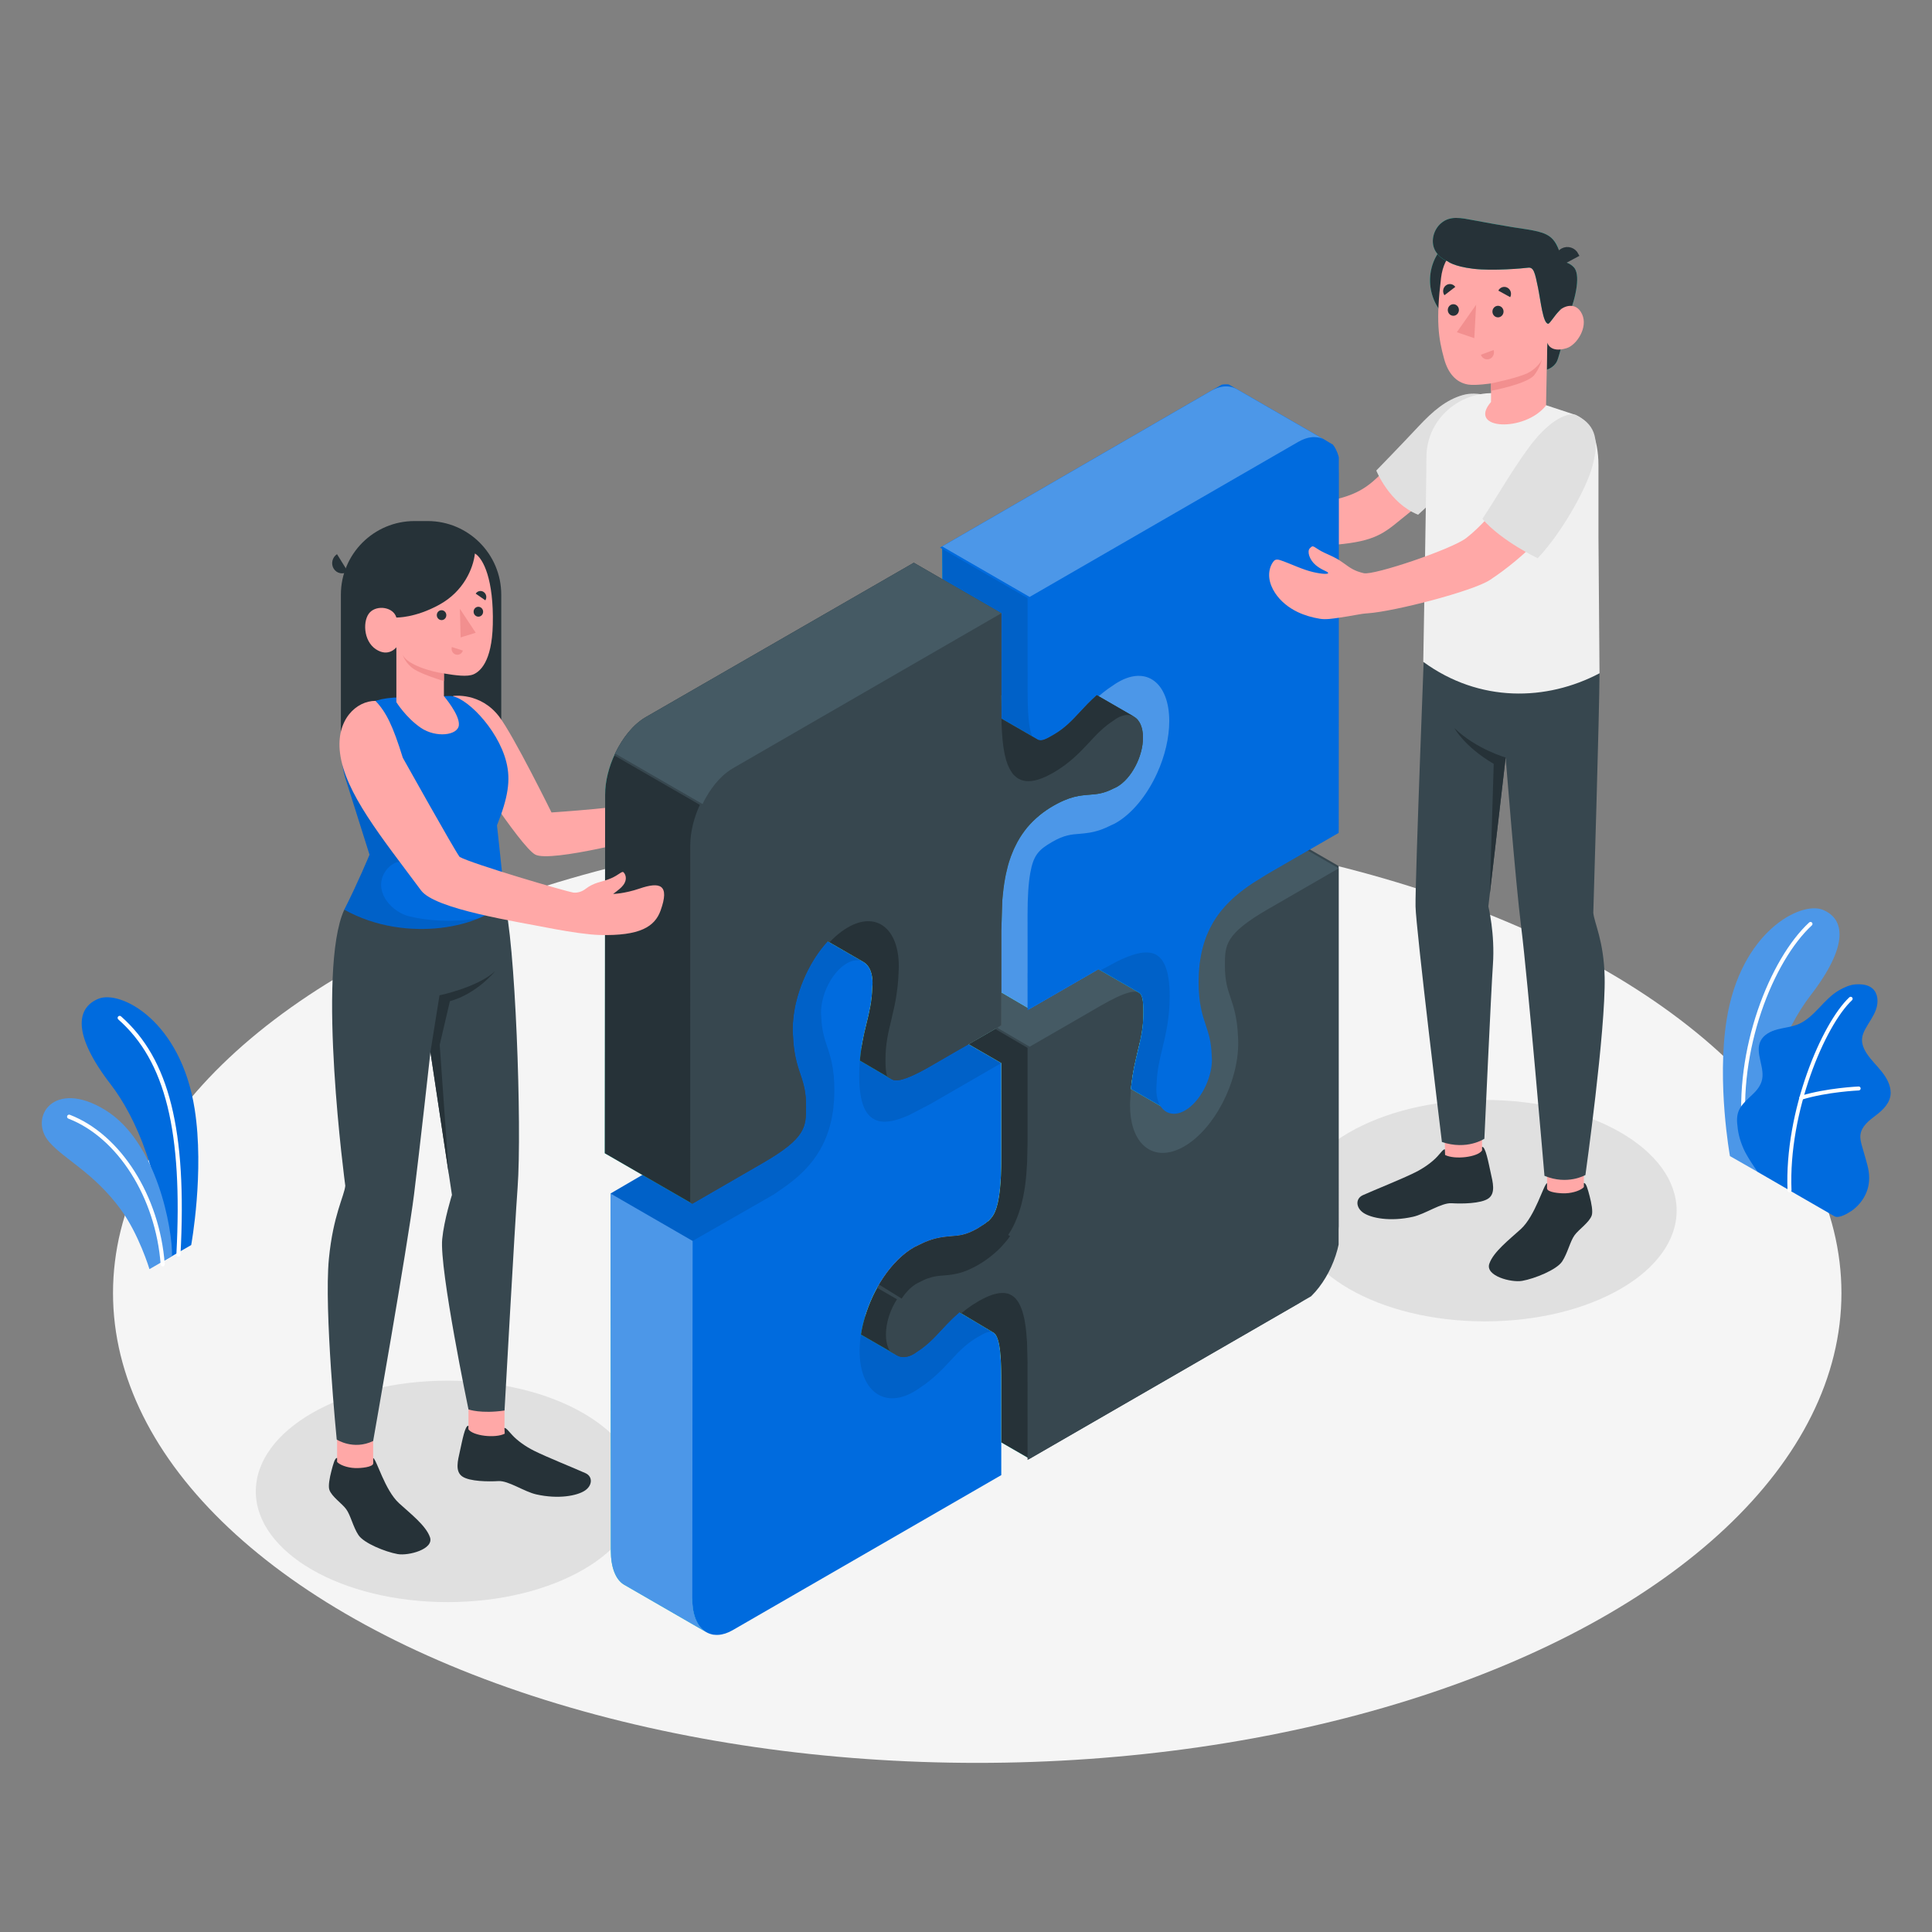 <?xml version="1.0" encoding="UTF-8" standalone="no"?>
<!-- Generator: Adobe Illustrator 27.5.0, SVG Export Plug-In . SVG Version: 6.00 Build 0)  -->

<svg
   version="1.1"
   x="0px"
   y="0px"
   viewBox="0 0 500 500"
   style="enable-background:new 0 0 500 500;"
   xml:space="preserve"
   id="svg3543"
   sodipodi:docname="v2.svg"
   inkscape:version="1.1.2 (0a00cf5339, 2022-02-04)"
   xmlns:inkscape="http://www.inkscape.org/namespaces/inkscape"
   xmlns:sodipodi="http://sodipodi.sourceforge.net/DTD/sodipodi-0.dtd"
   xmlns:xlink="http://www.w3.org/1999/xlink"
   xmlns="http://www.w3.org/2000/svg"
   xmlns:svg="http://www.w3.org/2000/svg"><rect x="0" y="0" width="500" height="500" fill="#808080" stroke="none"/><defs
   id="defs3547"><linearGradient
     id="linearGradient47727"
     inkscape:swatch="solid"><stop
       style="stop-color:#0061c8;stop-opacity:1;"
       offset="0"
       id="stop47725" /></linearGradient></defs><sodipodi:namedview
   id="namedview3545"
   pagecolor="#ffffff"
   bordercolor="#999999"
   borderopacity="1"
   inkscape:pageshadow="0"
   inkscape:pageopacity="0"
   inkscape:pagecheckerboard="0"
   showgrid="false"
   inkscape:zoom="0.837"
   inkscape:cx="58.542413"
   inkscape:cy="200.11947"
   inkscape:window-width="1920"
   inkscape:window-height="1014"
   inkscape:window-x="0"
   inkscape:window-y="34"
   inkscape:window-maximized="1"
   inkscape:current-layer="svg3543" />
<g
   id="Floor">
	<ellipse
   id="Floor_5_"
   style="fill:#F5F5F5;"
   cx="252.905"
   cy="334.639"
   rx="223.658"
   ry="121.594" />
</g>
<g
   id="Shadows"
   transform="matrix(1.064,0,0,1.064,-5.198,1.488)">
	<ellipse
   id="Shadow_12_"
   style="fill:#e0e0e0"
   cx="366.051"
   cy="293.074"
   rx="46.645"
   ry="26.93" />
	<ellipse
   id="Shadow_11_"
   style="fill:#e0e0e0"
   cx="113.751"
   cy="361.357"
   rx="46.645"
   ry="26.93" />
</g>
<g
   id="Plants"
   transform="matrix(1.064,0,0,1.064,-9.173,1.488)">
	<g
   id="Plants_7_">
		<g
   id="XMLID_15258_">
			<g
   id="XMLID_15277_">
				<path
   id="XMLID_15278_"
   style="fill:#4c97e8;fill-opacity:1"
   d="m 436.136,283.646 -6.736,-3.849 c 0,0 -3.231,-17.805 -0.815,-33.111 3.397,-21.519 18.049,-28.942 23.371,-26.803 5.321,2.139 6.572,8.514 -3.038,20.948 -5.671,7.336 -12.964,22.844 -12.782,42.815 z" />
			</g>
			<g
   id="XMLID_15261_"
   style="opacity:0.1">
				
			</g>
			<g
   id="XMLID_15259_">
				<path
   id="XMLID_15260_"
   style="fill:#ffffff"
   d="m 432.935,274.885 c 0.022,0.001 0.044,-10e-4 0.067,-0.003 0.264,-0.029 0.454,-0.266 0.426,-0.529 -2.198,-20.219 6.542,-42.047 15.899,-50.674 0.195,-0.179 0.207,-0.484 0.027,-0.679 -0.18,-0.193 -0.484,-0.207 -0.679,-0.027 -9.528,8.785 -18.433,30.967 -16.202,51.484 0.025,0.241 0.226,0.421 0.462,0.428 z" />
			</g>
		</g>
		<g
   id="XMLID_15251_">
			<g
   id="XMLID_15256_">
				<path
   id="XMLID_15257_"
   style="fill:#006bde;fill-opacity:1"
   d="m 454.826,294.443 c 1.064,0.611 3.258,-0.725 4.099,-1.289 1.439,-0.965 2.604,-2.332 3.378,-3.878 0.901,-1.799 1.128,-3.727 0.846,-5.717 -0.146,-1.032 -0.435,-2.038 -0.723,-3.04 -0.283,-0.984 -0.566,-1.967 -0.848,-2.951 -0.279,-0.971 -0.561,-1.975 -0.433,-2.976 0.258,-2.018 2.05,-3.432 3.678,-4.651 1.801,-1.349 3.676,-3.129 3.666,-5.558 -0.008,-1.875 -0.979,-3.616 -2.141,-5.087 -1.162,-1.471 -2.54,-2.771 -3.59,-4.324 -0.756,-1.118 -1.346,-2.431 -1.223,-3.775 0.076,-0.835 0.423,-1.622 0.822,-2.359 0.858,-1.582 1.99,-3.031 2.581,-4.731 0.592,-1.699 0.508,-3.813 -0.819,-5.029 -1.089,-0.998 -2.707,-1.138 -4.181,-1.04 -1.364,0.09 -2.695,0.705 -3.888,1.369 -3.857,2.145 -6.059,6.713 -10.152,8.364 -1.579,0.637 -3.309,0.776 -4.954,1.211 -1.646,0.435 -3.324,1.275 -4.086,2.798 -1.503,3.001 1.286,6.7 0.23,9.885 -0.935,2.819 -3.674,3.898 -5.212,6.439 -0.673,1.111 -0.828,2.396 -0.719,3.691 0.184,2.191 0.505,3.799 1.556,6.236 0.869,2.014 3.423,5.618 3.423,5.618 0.064,0.06 18.527,10.701 18.69,10.794 z" />
			</g>
			<g
   id="XMLID_15254_">
				<path
   id="XMLID_15255_"
   style="fill:#ffffff"
   d="m 443.891,288.617 c 0.007,0 0.013,0 0.013,0 0.272,-0.011 0.478,-0.235 0.467,-0.5 -0.794,-19.069 8.191,-40.121 14.725,-46.237 0.193,-0.181 0.204,-0.485 0.022,-0.679 -0.182,-0.193 -0.485,-0.203 -0.679,-0.023 -6.665,6.239 -15.832,27.641 -15.029,46.978 0.012,0.259 0.225,0.461 0.481,0.461 z" />
			</g>
			<g
   id="XMLID_15252_">
				<path
   id="XMLID_15253_"
   style="fill:#ffffff"
   d="m 446.748,266.089 c 0.047,0 0.095,-0.007 0.142,-0.022 6.126,-1.894 13.762,-2.228 13.838,-2.231 0.266,-0.011 0.471,-0.236 0.461,-0.5 -0.011,-0.264 -0.212,-0.474 -0.5,-0.461 -0.078,0.004 -7.835,0.342 -14.082,2.274 -0.253,0.078 -0.396,0.347 -0.317,0.6 0.063,0.207 0.253,0.34 0.458,0.34 z" />
			</g>
		</g>
	</g>
	<g
   id="Plants_8_">
		<g
   id="XMLID_15387_">
			<g
   id="XMLID_15392_">
				<path
   id="XMLID_15393_"
   style="fill:#006bde;fill-opacity:1"
   d="m 48.425,305.306 6.703,-3.87 c 0,0 3.252,-17.804 0.836,-33.11 -3.397,-21.519 -18.049,-28.942 -23.371,-26.803 -5.321,2.139 -6.572,8.514 3.038,20.948 5.671,7.337 12.976,22.865 12.794,42.835 z" />
			</g>
			<g
   id="XMLID_15390_"
   style="opacity:0.1">
				
			</g>
			<g
   id="XMLID_371_">
				<path
   id="XMLID_375_"
   style="fill:#ffffff"
   d="m 52.021,304.281 c -0.009,0 -0.018,0 -0.027,-0.001 -0.276,-0.015 -0.487,-0.25 -0.473,-0.525 1.582,-29.964 -2.642,-47.068 -14.124,-57.194 -0.207,-0.183 -0.227,-0.499 -0.044,-0.706 0.183,-0.206 0.5,-0.227 0.705,-0.044 11.736,10.35 16.062,27.694 14.462,57.997 -0.014,0.266 -0.235,0.473 -0.499,0.473 z" />
			</g>
		</g>
		<g
   id="XMLID_370_">
			<path
   id="XMLID_15396_"
   style="fill:#4c97e8;fill-opacity:1"
   d="m 50.462,304.13 c 0.143,-6.443 -3.613,-27.768 -16.232,-35.527 -12.619,-7.759 -18.754,1.903 -13.638,7.765 3.746,4.292 10.728,7.394 17.293,16.261 4.514,6.097 7.091,14.668 7.091,14.668 z" />
			<g
   id="XMLID_373_">
				<path
   id="XMLID_374_"
   style="fill:#ffffff"
   d="m 48.197,306.627 c -0.259,0 -0.479,-0.2 -0.498,-0.463 -1.213,-16.26 -10.444,-30.85 -22.449,-35.479 -0.258,-0.1 -0.386,-0.389 -0.287,-0.646 0.099,-0.258 0.389,-0.386 0.646,-0.287 12.353,4.764 21.846,19.706 23.086,36.338 0.021,0.275 -0.186,0.516 -0.461,0.536 -0.012,0.001 -0.025,0.001 -0.037,0.001 z" />
			</g>
		</g>
	</g>
</g>
<g
   id="Characters"
   transform="matrix(1.064,0,0,1.064,-4.163,1.488)">
	<g
   id="Character_2">
		<g
   id="Character_boy_1_">
			<g
   id="XMLID_15357_">
				<g
   id="XMLID_15367_">
					<path
   id="XMLID_15368_"
   style="fill:#ffa8a7"
   d="m 302.478,114.447 c 1.523,1.258 3.262,1.903 5.265,3.846 1.764,1.711 2.522,2.386 4.65,3.23 2.307,0.915 4.48,0.644 10.883,-0.38 7.833,-1.253 11.204,-2.569 14.583,-5.452 3.951,-3.371 12.789,-13.536 17.062,-17.529 4.518,-4.222 10.73,-2.591 10.73,-2.591 0,0 -2.56,9.159 -8.477,17.581 -3.423,4.872 -9.815,9.533 -12.707,11.94 -4.626,3.85 -7.086,5.372 -17.25,6.136 -7.671,0.577 -8.689,0.764 -14.965,0.578 -2.269,-0.067 -3.684,-0.09 -7.398,-0.4 -1.841,-0.153 -3.337,-0.385 -4.77,-0.832 -1.82,-0.568 -3.396,-0.909 -4.983,-1.972 -1.998,-1.339 -3.711,-3.15 -4.739,-5.325 -0.565,-1.196 -0.921,-2.51 -0.883,-3.833 0.038,-1.323 0.491,-2.654 1.382,-3.633 0.181,-0.199 0.387,-0.387 0.642,-0.47 0.461,-0.149 0.951,0.076 1.382,0.297 2.41,1.234 4.824,2.925 7.34,3.895 2.126,0.819 3.741,1.104 3.584,0.675 -0.158,-0.428 -1.441,-0.823 -2.759,-2.309 -1.26,-1.42 -1.65,-3.564 -0.798,-4.208 0.853,-0.641 0.704,-0.503 2.226,0.756 z" />
				</g>
				<path
   id="XMLID_15366_"
   style="fill:#e0e0e0"
   d="m 367.472,95.537 c 0,0 -3.82,-1.98 -7.774,-0.844 -3.953,1.136 -7.121,3.721 -10.891,7.767 -3.77,4.046 -10.133,10.592 -10.133,10.592 0,0 3.132,7.93 10.172,10.748 l 14.759,-13.654 z" />
			</g>
			<g
   id="Character_boy_2_">
				<g
   id="XMLID_15314_">
					<rect
   id="XMLID_15356_"
   x="380.207"
   y="276.743"
   style="fill:#ffa8a7"
   width="8.948"
   height="15.317" />
					<polygon
   id="XMLID_15355_"
   style="fill:#ffa8a7"
   points="355.452,280.907 355.005,264.697 364.395,264.39 364.395,280.6 " />
					<path
   id="XMLID_15341_"
   style="fill:#37474f"
   d="m 392.966,162.366 c 0,8.544 -1.51,58.243 -1.51,58.243 0.208,2.459 2.575,6.83 2.759,15.686 0.267,12.843 -4.678,48.106 -4.678,48.106 0,0 -4.343,2.538 -9.962,0.197 0,0 -4.058,-47.801 -5.662,-60.513 -1.399,-11.094 -3.773,-41.234 -3.773,-41.234 l -4.213,36.219 c 0,0 1.65,6.617 1.109,14.22 -0.418,5.88 -2.075,42.289 -2.075,42.289 0,0 -4.212,2.858 -10.331,0.79 0,0 -6.311,-51.904 -6.414,-57.299 -0.118,-6.151 2.338,-68.936 2.338,-68.936 z" />
					<path
   id="XMLID_15340_"
   style="fill:#f0f0f0"
   d="m 387.088,99.509 c 1.967,0.88 3.522,2.482 4.312,4.488 0.703,1.786 1.31,4.318 1.31,7.733 v 17.532 l 0.256,33.104 c -12.843,6.769 -29.17,7.222 -42.871,-2.784 0,0 0.765,-42.61 0.765,-49.58 0,-0.315 0.008,-0.634 0.024,-0.957 0.498,-9.955 10.3,-16.787 19.953,-14.304 l 8.109,2.086 z" />
					<g
   id="XMLID_15318_">
						<g
   id="XMLID_15326_">
							
								<circle
   id="XMLID_15337_"
   transform="matrix(0.973,-0.23,0.23,0.973,-5.63,85.446)"
   style="fill:#27debf"
   cx="364.113"
   cy="66.901"
   r="12.297" />
							
								<circle
   id="XMLID_2_"
   transform="matrix(0.973,-0.23,0.23,0.973,-5.63,85.446)"
   style="opacity:1;fill:#263238;fill-opacity:1"
   cx="364.113"
   cy="66.901"
   r="12.297" />
							<path
   id="XMLID_15336_"
   style="fill:#27debf"
   d="m 385.369,75.644 c 0,0 -1.992,9.362 -2.792,10.9 -0.799,1.538 -2.45,1.975 -2.45,1.975 l 0.139,-6.586 z" />
							<path
   id="XMLID_5_"
   style="opacity:1;fill:#263238;fill-opacity:1"
   d="m 385.369,75.644 c 0,0 -1.992,9.362 -2.792,10.9 -0.799,1.538 -2.45,1.975 -2.45,1.975 l 0.139,-6.586 z" />
							<path
   id="XMLID_15335_"
   style="fill:#27debf"
   d="m 382.868,62.233 c 0,0 2.146,-0.368 3.819,1.343 1.64,1.677 0.724,6.927 -1.318,12.069 l -3.754,0.431 z" />
							<path
   id="XMLID_3_"
   style="opacity:1;fill:#263238;fill-opacity:1"
   d="m 382.868,62.233 c 0,0 2.146,-0.368 3.819,1.343 1.64,1.677 0.724,6.927 -1.318,12.069 l -3.754,0.431 z" />
							<path
   id="XMLID_15334_"
   style="fill:#ffa8a7"
   d="m 380.49,76.078 c 0.753,0.45 1.826,-0.996 2.754,-1.968 0.928,-0.971 3.958,-2.298 5.47,0.887 1.54,3.246 -1.334,7.534 -3.72,8.283 -4.111,1.29 -4.728,-1.347 -4.728,-1.347 l -0.304,15.282 v 0 c -5.111,6.553 -19.296,6 -13.385,-0.846 l 0.012,-4.513 c 0,0 -3.725,0.565 -5.542,0.284 -3.023,-0.467 -4.925,-2.853 -5.842,-6.125 -1.473,-5.256 -2.032,-9.501 -0.783,-19.838 1.37,-11.33 14.548,-11.448 21.665,-6.969 7.117,4.481 4.403,16.87 4.403,16.87 z" />
							<path
   id="XMLID_15333_"
   style="fill:#27debf"
   d="m 380.49,77.345 c 0.379,0.007 1.818,-2.381 2.755,-3.234 1.298,-1.181 -0.376,-11.878 -0.376,-11.878 0,0 1.247,-2.659 -1.253,-5.41 -1.778,-1.957 -4.751,-2.175 -9.825,-2.972 -2.663,-0.418 -6.699,-1.164 -9.357,-1.658 -3.175,-0.59 -5.803,-1.215 -8.044,0.733 -1.745,1.516 -2.496,4.195 -1.557,6.307 0.22,0.495 0.539,0.943 0.902,1.346 0.643,0.715 1.37,1.277 2.285,1.574 0,0 1.384,1.228 6.2,1.815 4.816,0.586 12.316,-0.113 13.342,-0.253 1.396,-0.191 1.694,1.162 2.447,4.86 0.661,3.244 1.209,8.745 2.481,8.77 z" />
							<path
   id="XMLID_1_"
   style="opacity:1;fill:#263238;fill-opacity:1"
   d="m 380.49,77.345 c 0.379,0.007 1.818,-2.381 2.755,-3.234 1.298,-1.181 0.893,-8.443 0.893,-8.443 0,0 -0.022,-6.094 -2.522,-8.845 -1.778,-1.957 -4.751,-2.175 -9.825,-2.972 -2.663,-0.418 -6.699,-1.164 -9.357,-1.658 -3.175,-0.59 -5.803,-1.215 -8.044,0.733 -1.745,1.516 -2.496,4.195 -1.557,6.307 0.22,0.495 0.539,0.943 0.902,1.346 0.643,0.715 1.37,1.277 2.285,1.574 0,0 1.384,1.228 6.2,1.815 4.816,0.586 12.316,-0.113 13.342,-0.253 1.396,-0.191 1.694,1.162 2.447,4.86 0.661,3.244 1.209,8.745 2.481,8.77 z"
   sodipodi:nodetypes="cccccccscccccc" />
							<path
   id="XMLID_15332_"
   style="fill:#27debf"
   d="m 382.861,63.064 4.551,-2.443 c -0.646,-1.304 -2.188,-1.814 -3.445,-1.139 -1.257,0.675 -1.752,2.279 -1.106,3.582 z" />
							<path
   id="XMLID_4_"
   style="opacity:1;fill:#263238;fill-opacity:1;stroke:#263238;stroke-opacity:1"
   d="m 382.861,63.064 4.551,-2.443 c -0.646,-1.304 -2.188,-1.814 -3.445,-1.139 -1.257,0.675 -1.752,2.279 -1.106,3.582 z" />
							<path
   id="XMLID_15328_"
   style="fill:#f28f8f"
   d="m 366.589,91.858 c 0,0 6.749,-1.359 9.108,-2.614 1.579,-0.839 2.88,-2.294 3.262,-3.227 0,0 -0.442,2.002 -1.853,3.806 -1.725,2.206 -10.517,3.83 -10.517,3.83 z" />
						</g>
						<g
   id="XMLID_15319_">
							<path
   id="XMLID_15325_"
   style="fill:#263238"
   d="m 366.919,74.391 c 0,0.776 0.606,1.404 1.353,1.401 0.747,-0.002 1.352,-0.633 1.352,-1.409 0,-0.776 -0.605,-1.403 -1.352,-1.401 -0.748,0.002 -1.353,0.633 -1.353,1.409 z" />
							<path
   id="XMLID_15324_"
   style="fill:#263238"
   d="m 368.353,69.285 2.893,1.597 c 0.427,-0.831 0.125,-1.863 -0.674,-2.303 -0.799,-0.442 -1.792,-0.125 -2.219,0.706 z" />
							<path
   id="XMLID_15323_"
   style="fill:#f28f8f"
   d="m 367.2,83.733 -3.087,1.158 c 0.305,0.885 1.244,1.343 2.097,1.023 0.853,-0.319 1.296,-1.296 0.99,-2.181 z" />
							<path
   id="XMLID_15322_"
   style="fill:#263238"
   d="m 355.251,70.411 2.638,-2.032 c -0.538,-0.756 -1.565,-0.913 -2.293,-0.352 -0.729,0.561 -0.883,1.628 -0.345,2.384 z" />
							<path
   id="XMLID_15321_"
   style="fill:#263238"
   d="m 356.063,74.006 c 0,0.776 0.605,1.403 1.353,1.401 0.747,-0.002 1.352,-0.633 1.352,-1.409 0,-0.776 -0.606,-1.403 -1.352,-1.401 -0.747,0.002 -1.353,0.633 -1.353,1.409 z" />
							<polygon
   id="XMLID_15320_"
   style="fill:#f28f8f"
   points="358.263,79.409 362.953,72.723 362.509,80.857 " />
						</g>
					</g>
					<path
   id="XMLID_15317_"
   style="fill:#263238"
   d="m 380.207,287.643 v -1.28 c -0.856,0.373 -2.845,7.962 -6.395,11.201 -2.822,2.574 -6.673,5.548 -7.652,8.418 -1.019,2.985 5.362,4.633 7.998,4.166 3.064,-0.543 8.374,-2.7 9.707,-4.699 1.333,-2 1.957,-4.95 3.04,-6.416 1.083,-1.466 3.58,-3.102 4.166,-4.798 0.322,-0.932 -0.06,-2.973 -0.512,-4.697 -0.415,-1.582 -0.864,-3.322 -1.404,-3.173 -10e-4,0.193 0,0.976 0,0.976 -0.65,0.72 -2.447,1.434 -4.474,1.512 -1.309,0.048 -4.485,-0.211 -4.474,-1.21 z" />
					<path
   id="XMLID_15316_"
   style="fill:#263238"
   d="m 355.358,278.148 c -0.464,0.016 -0.843,0.672 -1.868,1.781 -1.239,1.341 -3.264,2.787 -5.263,3.787 -3.35,1.677 -9.864,4.257 -12.812,5.585 -1.842,0.83 -1.755,3.054 0.148,4.32 1.904,1.266 6.5,2.178 12.019,0.944 3.007,-0.672 6.92,-3.449 9.398,-3.299 2.477,0.15 7.112,0.114 8.941,-1.146 1.828,-1.26 1.097,-3.952 0.58,-6.265 -0.564,-2.524 -1.269,-6.461 -2.105,-6.289 v 0.87 c -1.076,1.629 -6.627,2.292 -8.99,1.093 z" />
					<path
   id="XMLID_15315_"
   style="fill:#263238"
   d="m 370.14,182.852 c 0,0 -7.152,-2.015 -12.46,-7.144 0,0 2.404,4.501 9.554,8.691 l -0.953,31.628 z" />
				</g>
			</g>
		</g>
	</g>
	<g
   id="Character_1">
		<g
   id="XMLID_15030_">
			<path
   id="XMLID_15037_"
   style="fill:#263238"
   d="M 125.832,181.284 H 86.826 v -38.037 c 0,-9.891 8.018,-17.909 17.909,-17.909 h 3.189 c 9.891,0 17.909,8.018 17.909,17.909 v 38.037 z" />
		</g>
		<g
   id="XMLID_15022_">
			<path
   id="XMLID_15028_"
   style="fill:#ffa8a7"
   d="m 103.446,368.068 c -0.858,-0.766 -1.721,-1.513 -2.504,-2.228 -2.431,-2.217 -4.283,-5.977 -5.347,-8.543 -0.608,-1.465 -0.92,-3.028 -0.92,-4.614 v -4.997 h -8.768 v 8.134 0 0.001 0.217 l 0.044,0.022 c 0.422,1.822 4.446,6.669 6.732,9.829 1.532,2.119 4.444,4.814 7.923,5.278 3.297,0.441 4.983,-0.599 2.84,-3.099 z" />
			<path
   id="XMLID_15026_"
   style="fill:#ffa8a7"
   d="m 128.778,354.734 c 0.245,-0.145 0.462,-0.332 0.629,-0.562 0.683,-0.941 0.142,-1.454 -0.354,-2.199 -0.642,-0.966 -1.063,-2.208 -1.506,-3.276 -0.407,-0.98 -0.939,-2.781 -0.939,-2.781 0,0 0.02,-1.309 0.02,-1.833 v -4.997 h -8.768 c 0,0 0,8.134 0,8.136 v 0.217 l 0.044,0.022 c 0.451,1.946 2.221,3.827 3.383,5.378 0.901,1.203 3.218,1.813 4.62,2.114 0.619,0.133 1.259,0.22 1.885,0.124 0.345,-0.053 0.687,-0.166 0.986,-0.343 z" />
			<path
   id="XMLID_15025_"
   style="fill:#37474f"
   d="m 87.651,219.861 c -6.798,14.847 0.245,67.146 0.245,67.146 -0.204,2.409 -2.959,7.15 -3.985,17.754 -1.213,12.529 1.903,43.988 1.903,43.988 0,0 4.06,2.655 8.861,0.352 0,0 8.356,-47.381 9.928,-59.838 1.371,-10.872 4.004,-34.776 4.004,-34.776 l 5.233,34.76 c 0,0 -1.92,6.09 -2.369,10.73 -0.71,7.327 6.39,41.443 6.39,41.443 0,0 3.025,1.11 8.768,0.264 0,0 2.511,-45.273 3.173,-54.1 1.112,-14.824 -0.578,-61.121 -3.297,-69.896 z" />
			<path
   id="XMLID_15024_"
   style="fill:#263238"
   d="m 108.606,254.487 2.207,-13.79 c 0,0 9.336,-1.934 13.571,-5.915 0,0 -4.442,5.526 -11.041,7.336 l -2.479,10.617 2.219,31.491 z" />
			<path
   id="XMLID_15236_"
   style="fill:#263238"
   d="m 94.7,354.499 -0.012,-1.266 c 0.841,0.366 2.807,7.83 6.295,11.011 2.772,2.529 6.555,5.45 7.516,8.269 1.001,2.932 -5.267,4.551 -7.857,4.092 -3.01,-0.533 -8.226,-2.652 -9.536,-4.617 -1.309,-1.964 -1.922,-4.863 -2.987,-6.302 -1.064,-1.44 -3.517,-3.047 -4.092,-4.713 -0.316,-0.915 0.059,-2.92 0.503,-4.614 0.407,-1.554 0.849,-3.263 1.38,-3.117 0.001,0.19 0,0.958 0,0.958 0.638,0.707 2.403,1.409 4.394,1.485 1.286,0.05 4.406,-0.205 4.396,-1.186 z" />
			<path
   id="XMLID_15235_"
   style="fill:#263238"
   d="m 126.608,345.916 c 0.456,0.016 0.947,0.707 1.953,1.797 1.217,1.317 3.207,2.737 5.171,3.72 3.291,1.647 9.69,4.182 12.586,5.487 1.809,0.815 1.724,3 -0.146,4.244 -1.87,1.243 -6.385,2.14 -11.807,0.927 -2.953,-0.661 -6.798,-3.388 -9.232,-3.241 -2.433,0.147 -6.987,0.112 -8.783,-1.126 -1.796,-1.238 -1.077,-3.882 -0.57,-6.154 0.554,-2.48 1.247,-6.347 2.068,-6.178 v 0.855 c 1.057,1.6 6.51,2.251 8.831,1.074 z" />
		</g>
		<g
   id="XMLID_14886_">
			<path
   id="XMLID_15021_"
   style="fill:#ffa8a7"
   d="m 114.152,167.877 c 0,0 6.584,-0.966 11.155,4.999 3.51,4.58 12.753,23.342 12.753,23.342 0,0 20.289,-1.355 21.263,-2.529 0.974,-1.174 0.426,-3.549 0.158,-4.856 -0.269,-1.307 -0.711,-4.21 -1.002,-5.026 -0.509,-1.423 1.597,-1.039 2.838,0.291 1.27,1.363 1.792,3.932 2.412,4.379 0.619,0.447 5.328,-4.97 7.615,-7.583 2.285,-2.614 3.357,-4.443 4.889,-3.365 1.104,0.777 0.395,2.329 -1.243,4.569 -1.639,2.239 -1.878,2.48 -2.116,2.966 -0.196,0.4 0.408,0.721 0.648,0.936 0.443,0.397 1.232,1.047 1.287,1.668 0.03,0.339 -0.032,0.688 0.062,1.015 0.214,0.745 1.136,1.095 1.396,1.825 0.188,0.528 -0.019,1.12 0.087,1.67 0.068,0.355 0.264,0.676 0.328,1.031 0.125,0.698 -0.276,1.38 -0.733,1.923 -1.606,1.91 -3.801,2.641 -5.905,3.806 -1.75,0.968 -3.557,1.392 -5.572,2.288 -2.015,0.896 -26.678,7.28 -30.377,5.237 -3.699,-2.042 -17.84,-24.27 -17.84,-24.27 -5.512,-9.132 -2.103,-14.316 -2.103,-14.316 z" />
			<path
   id="XMLID_15020_"
   style="fill:#006bde;fill-opacity:1"
   d="m 99.642,168.282 v 0 c -8.714,0.6 -9.326,4.808 -11.507,9.411 -1.66,3.504 -1.113,7.684 0.154,11.349 l 5.507,17.452 c 0,0 -2.844,6.873 -6.145,13.367 15.24,8.506 34.27,4.035 38.853,-2.173 0.194,-1.317 -0.984,-11.61 -1.709,-18.333 2.684,-6.733 3.392,-11.001 2.26,-15.452 -2.102,-8.262 -10.263,-16.311 -13.874,-16.018 z" />
			<g
   id="XMLID_14934_">
				<path
   id="XMLID_15019_"
   style="fill:#263238"
   d="m 85.882,133.391 2.638,4.24 c -1.169,0.782 -2.708,0.467 -3.437,-0.704 -0.728,-1.171 -0.37,-2.754 0.799,-3.536 z" />
				<g
   id="XMLID_15017_">
					<path
   id="XMLID_15018_"
   style="fill:#ffa8a7"
   d="m 119.425,133.225 c 2.06,1.217 4.606,6.399 4.355,17.261 -0.213,9.206 -3.197,11.48 -4.695,12.135 -1.498,0.655 -4.388,0.257 -7.197,-0.212 v 5.525 c 0,0 3.882,4.51 3.638,7.043 -0.244,2.533 -5.606,3.132 -9.24,0.657 -3.633,-2.475 -5.962,-6.242 -5.962,-6.242 v -13.355 c 0,0 -1.897,2.533 -4.999,0.473 -3.102,-2.06 -3.22,-7.159 -1.417,-8.99 1.803,-1.831 5.691,-1.251 6.415,1.278 0,0 4.48,0.163 10.446,-3.114 5.968,-3.275 8.26,-8.889 8.656,-12.459 z" />
				</g>
				<g
   id="XMLID_15015_">
					<path
   id="XMLID_15016_"
   style="fill:#263238"
   d="m 112.471,148.174 c 0.033,0.663 -0.457,1.226 -1.096,1.256 -0.639,0.03 -1.183,-0.483 -1.217,-1.146 -0.033,-0.663 0.457,-1.226 1.096,-1.256 0.639,-0.031 1.184,0.482 1.217,1.146 z" />
				</g>
				<g
   id="XMLID_15013_">
					<path
   id="XMLID_15014_"
   style="fill:#f28f8f"
   d="m 113.811,155.977 2.689,0.858 c -0.223,0.77 -1.006,1.201 -1.749,0.965 -0.742,-0.237 -1.163,-1.053 -0.94,-1.823 z" />
				</g>
				<g
   id="XMLID_15005_">
					<path
   id="XMLID_15006_"
   style="fill:#263238"
   d="m 121.963,144.619 -2.342,-1.624 c 0.427,-0.669 1.298,-0.848 1.945,-0.399 0.647,0.449 0.824,1.354 0.397,2.023 z" />
				</g>
				<g
   id="XMLID_14940_">
					<path
   id="XMLID_15003_"
   style="fill:#263238"
   d="m 121.423,147.337 c 0.033,0.663 -0.457,1.226 -1.096,1.256 -0.638,0.03 -1.183,-0.483 -1.216,-1.146 -0.033,-0.663 0.457,-1.226 1.096,-1.256 0.638,-0.031 1.183,0.482 1.216,1.146 z" />
				</g>
				<g
   id="XMLID_14938_">
					<polygon
   id="XMLID_14939_"
   style="fill:#f28f8f"
   points="119.62,152.507 115.769,146.674 115.953,153.643 " />
				</g>
				<g
   id="XMLID_14935_">
					<path
   id="XMLID_14937_"
   style="fill:#f28f8f"
   d="m 111.888,162.411 c -2.961,-0.388 -9.051,-2.138 -10.001,-4.546 0,0 0.316,1.513 2.136,3.073 1.819,1.559 7.865,3.316 7.865,3.316 z" />
				</g>
			</g>
			<path
   id="XMLID_14933_"
   style="opacity:0.1"
   d="m 103.54,221.509 c -4.148,-0.981 -8.361,-5.518 -6.456,-9.948 0.532,-1.236 1.478,-2.29 2.651,-2.95 1.019,-0.574 1.821,-0.332 2.766,0.295 -1.976,-1.311 -5.426,-7.674 -5.889,-9.998 l -2.352,-7.834 c 0,0 -0.412,-2.434 0.471,-5.341 l -6.125,-7.085 c 0,0 -0.44,0.306 -1.132,0.787 -0.955,3.068 -0.246,6.534 0.816,9.607 l 5.507,17.452 c 0,0 -2.843,6.873 -6.145,13.367 11.232,6.269 24.515,5.486 32.563,2.157 -6.358,0.986 -12.248,0.539 -16.675,-0.509 z" />
		</g>
	</g>
	<g
   id="XMLID_14773_">
		<g
   id="XMLID_15004_">
			<path
   id="XMLID_15036_"
   style="fill:#27debf"
   d="m 175.521,395.488 -19.818,-11.442 c -2.063,-1.218 -3.213,-4.274 -3.21,-8.215 l -0.082,-86.926 19.969,11.529 -0.08,87.207 c 0.003,3.837 1.239,6.582 3.221,7.847 z" />
			<path
   id="XMLID_15002_"
   style="opacity:1;fill:#4c97e8;fill-opacity:1;fill-rule:nonzero;stroke-width:0;stroke-miterlimit:4;stroke-dasharray:none"
   d="m 175.521,395.488 -19.818,-11.442 c -2.063,-1.218 -3.213,-4.274 -3.21,-8.215 l -0.082,-86.926 28.631,5.555 L 172.3,387.641 c 0.003,3.837 1.239,6.582 3.221,7.847 z"
   sodipodi:nodetypes="ccccccc" />
			<path
   id="XMLID_15082_"
   style="fill:#006bde;fill-opacity:1"
   d="m 175.662,395.569 -0.14,-0.081 c -1.983,-1.265 -3.218,-4.01 -3.221,-7.848 l 0.08,-87.207 -19.969,-11.529 17.272,-10.077 0.155,-0.084 0.049,-0.039 0.032,-0.008 2.45,-1.419 0.006,-0.01 2.765,-1.919 c 0.038,-0.019 0.081,-0.047 0.108,-0.071 0.043,-0.029 0.086,-0.057 0.114,-0.081 0.151,-0.1 0.267,-0.207 0.402,-0.303 l 0.157,-0.11 c 0.163,-0.12 0.316,-0.246 0.478,-0.366 0.163,-0.12 0.315,-0.246 0.462,-0.361 0.131,-0.111 0.262,-0.223 0.388,-0.324 l 0.153,-0.126 0.137,-0.121 c 0.261,-0.197 0.507,-0.415 0.748,-0.624 0.137,-0.122 0.258,-0.239 0.379,-0.356 l 0.148,-0.142 c 0.467,-0.439 0.936,-0.903 1.369,-1.375 l 0.154,-0.151 c 0.178,-0.191 0.349,-0.373 0.517,-0.57 0.078,-0.089 0.162,-0.187 0.229,-0.282 0.072,-0.079 0.15,-0.167 0.212,-0.252 l 0.056,-0.074 0.062,-0.084 0.101,-0.129 c 0.179,-0.217 0.364,-0.445 0.533,-0.668 0.142,-0.199 0.289,-0.408 0.421,-0.613 l 0.107,-0.139 0.035,-0.06 c 0.192,-0.263 0.364,-0.538 0.531,-0.803 0.155,-0.245 0.288,-0.475 0.427,-0.716 l 0.052,-0.09 c 0.111,-0.216 0.227,-0.417 0.339,-0.633 0.058,-0.1 0.121,-0.211 0.169,-0.317 0.14,-0.266 0.271,-0.539 0.391,-0.817 l 0.017,-0.03 c 0.073,-0.172 0.155,-0.338 0.228,-0.51 0.083,-0.166 0.155,-0.338 0.218,-0.516 0.065,-0.136 0.126,-0.288 0.177,-0.446 0.055,-0.142 0.116,-0.294 0.171,-0.436 0.125,-0.356 0.24,-0.717 0.355,-1.078 l 0.006,-0.01 c 0.09,-0.295 0.186,-0.601 0.272,-0.912 0.013,-0.046 0.021,-0.082 0.034,-0.128 0.098,-0.331 0.175,-0.674 0.247,-1.007 l 0.022,-0.108 c 0.057,-0.261 0.12,-0.532 0.173,-0.809 l 0.006,-0.01 c 0.075,-0.385 0.153,-0.821 0.204,-1.232 l 0.038,-0.205 c 0.016,-0.098 0.027,-0.185 0.043,-0.283 0.007,-0.036 0.015,-0.072 0.012,-0.113 0.01,-0.088 0.027,-0.185 0.043,-0.283 0.055,-0.489 0.095,-0.974 0.133,-1.434 l 0.018,-0.217 c 0.011,-0.181 0.027,-0.372 0.038,-0.553 l 0.006,-0.01 c 0.028,-0.719 0.051,-1.454 0.064,-2.195 l 0.001,-0.026 -0.001,-0.068 c -0.008,-0.218 -0.007,-0.405 -0.014,-0.623 l -0.006,-0.244 -0.003,-0.296 c -0.006,-0.244 -0.006,-0.498 -0.018,-0.732 -0.001,-0.067 -0.008,-0.125 -0.009,-0.192 -0.007,-0.057 -0.008,-0.125 -0.015,-0.182 l -0.007,-0.151 -0.008,-0.125 c -0.03,-0.365 -0.05,-0.724 -0.081,-1.063 l 0.006,-0.01 -0.007,-0.057 c -0.033,-0.313 -0.072,-0.616 -0.107,-0.904 -0.207,-1.563 -0.503,-2.856 -0.824,-3.991 -0.232,-0.802 -0.479,-1.533 -0.706,-2.226 -0.506,-1.508 -0.964,-2.869 -1.213,-4.844 -0.037,-0.329 -0.079,-0.674 -0.109,-1.038 -0.024,-0.375 -0.053,-0.766 -0.069,-1.176 l 0.003,-0.052 -0.007,-0.058 c -0.01,-0.099 -0.019,-0.198 -0.009,-0.286 -0.028,-0.23 -0.041,-0.438 -0.035,-0.635 0.002,-4.61 2.808,-9.98 6.273,-11.976 0.382,-0.221 0.748,-0.37 1.096,-0.463 0.269,-0.072 0.52,-0.114 0.764,-0.12 0.26,-0.01 0.498,-0.006 0.739,0.039 0.123,0.018 0.241,0.046 0.353,0.083 0.347,0.093 0.675,0.243 0.996,0.428 l 19.949,11.517 -0.006,0.01 c 0.11,0.064 0.225,0.143 0.339,0.223 1.181,0.895 1.835,2.61 1.836,4.829 0.003,0.296 -0.016,0.606 -0.055,1.091 l 0.001,0.068 -0.009,0.062 c -0.117,3.328 -0.708,5.74 -1.383,8.531 -0.167,0.706 -0.34,1.421 -0.504,2.169 -0.067,0.255 -0.118,0.506 -0.17,0.757 -0.176,0.767 -0.337,1.556 -0.466,2.404 -0.048,0.27 -0.087,0.559 -0.131,0.838 l 14.051,-7.932 19.979,11.535 -0.003,11.881 -0.005,5.704 0.011,5.353 c -0.003,6.441 -0.494,10.741 -1.494,13.145 -0.701,1.654 -1.769,2.694 -4.235,4.118 -2.826,1.63 -4.503,1.757 -6.446,1.905 -0.714,0.056 -1.397,0.129 -2.083,0.228 -0.262,0.036 -0.529,0.082 -0.812,0.133 -0.257,0.052 -0.514,0.104 -0.783,0.176 -0.479,0.111 -0.98,0.263 -1.478,0.43 l -0.403,0.142 c -0.732,0.272 -1.451,0.592 -2.205,0.972 -0.091,0.041 -0.181,0.082 -0.268,0.139 l -0.069,0.027 -0.112,0.055 c -0.272,0.124 -0.581,0.266 -0.904,0.454 -2.643,1.522 -5.189,4.034 -7.369,7.254 -0.996,1.47 -1.884,3.056 -2.635,4.68 -0.72,1.549 -1.325,3.151 -1.82,4.75 0.377,-0.397 0.747,-0.785 1.102,-1.168 1.182,-1.283 2.178,-2.338 3.321,-3.322 1.028,-0.877 2.024,-1.585 3.147,-2.233 1.601,-0.92 2.885,-1.663 3.83,-1.077 l 0.006,-0.01 19.817,11.815 -0.006,0.01 c 0.08,0.046 0.154,0.103 0.223,0.169 0.054,0.045 0.113,0.105 0.156,0.17 0.03,0.017 0.054,0.045 0.077,0.098 0.059,0.061 0.101,0.125 0.148,0.206 0.014,0.022 0.024,0.027 0.033,0.059 0.057,0.086 0.108,0.183 0.164,0.295 0.511,1.083 0.845,3.027 0.996,6.216 0.02,0.359 0.034,0.728 0.047,1.123 0.027,1.018 0.048,2.139 0.045,3.394 l 0.008,22.928 -65.298,37.698 c -1.225,0.71 -2.41,1.095 -3.503,1.159 -0.401,0.023 -0.794,0.009 -1.18,-0.04 -0.129,-0.008 -0.263,-0.031 -0.385,-0.075 -0.505,-0.116 -0.987,-0.301 -1.432,-0.571 z" />
			<path
   id="XMLID_15008_"
   style="opacity:0.1"
   d="m 225.751,310.93 0.006,-0.01 19.807,11.81 -0.006,0.01 c -0.939,-0.596 -2.229,0.157 -3.83,1.077 -1.123,0.648 -2.119,1.356 -3.137,2.239 -1.153,0.978 -2.15,2.034 -3.331,3.316 -2.03,2.196 -4.331,4.677 -7.827,6.936 -0.39,0.283 -0.854,0.576 -1.279,0.826 -7.258,4.19 -13.156,-0.271 -13.156,-9.948 0.002,-2.713 0.492,-5.61 1.371,-8.474 0.37,-0.391 0.725,-0.778 1.084,-1.149 1.182,-1.283 2.178,-2.338 3.321,-3.322 1.018,-0.883 2.014,-1.591 3.137,-2.239 1.601,-0.921 2.895,-1.657 3.84,-1.072 z" />
			<path
   id="XMLID_15007_"
   style="opacity:0.1"
   d="m 213.415,253.577 14.07,-7.939 19.985,11.539 -0.019,0.005 -17.186,9.922 -0.033,0.029 -0.038,0.01 -5.178,2.699 -0.052,0.034 -0.057,0.015 c -0.117,0.062 -0.238,0.105 -0.367,0.16 l -0.186,0.07 c -0.303,0.132 -0.591,0.24 -0.861,0.343 -0.167,0.065 -0.327,0.118 -0.487,0.171 l -0.129,0.055 c -0.275,0.084 -0.544,0.187 -0.812,0.259 -0.191,0.051 -0.37,0.109 -0.555,0.148 -0.287,0.077 -0.559,0.129 -0.832,0.182 l -0.089,0.014 c -0.127,0.024 -0.254,0.047 -0.373,0.059 -0.335,0.049 -0.688,0.072 -1.014,0.077 -0.089,0.013 -0.151,0.01 -0.214,0.006 -0.389,0.002 -0.781,-0.047 -1.159,-0.12 -0.056,-0.016 -0.13,-0.027 -0.198,-0.049 -0.321,-0.088 -0.603,-0.187 -0.86,-0.302 -0.092,-0.037 -0.164,-0.079 -0.237,-0.121 l -0.036,-0.021 c -0.242,-0.14 -0.49,-0.299 -0.723,-0.482 l -0.041,-0.04 c -0.054,-0.047 -0.119,-0.101 -0.173,-0.148 -0.256,-0.229 -0.484,-0.506 -0.705,-0.795 -0.029,-0.033 -0.064,-0.085 -0.093,-0.118 -0.485,-0.7 -0.882,-1.608 -1.186,-2.704 -0.016,-0.057 -0.031,-0.115 -0.046,-0.172 -0.126,-0.509 -0.221,-1.017 -0.314,-1.555 l -0.04,-0.266 c -0.089,-0.601 -0.158,-1.238 -0.2,-1.893 -0.055,-0.856 -0.073,-1.609 -0.078,-2.356 0,-2.521 0.215,-4.74 0.516,-6.716 z" />
			<path
   id="XMLID_15065_"
   style="opacity:0.1"
   d="m 172.38,300.433 -19.969,-11.529 17.272,-10.077 0.145,-0.09 0.059,-0.033 0.032,-0.008 2.45,-1.419 0.006,-0.01 2.775,-1.913 c 0.033,-0.034 0.061,-0.059 0.098,-0.077 0.043,-0.029 0.086,-0.057 0.114,-0.081 0.151,-0.1 0.267,-0.207 0.402,-0.303 l 0.147,-0.116 c 0.163,-0.12 0.326,-0.24 0.488,-0.36 0.163,-0.12 0.315,-0.246 0.462,-0.361 0.131,-0.111 0.262,-0.223 0.388,-0.324 l 0.153,-0.126 0.137,-0.121 c 0.261,-0.197 0.507,-0.415 0.748,-0.624 0.137,-0.122 0.258,-0.239 0.379,-0.356 l 0.148,-0.142 c 0.467,-0.439 0.936,-0.903 1.369,-1.375 l 0.154,-0.151 c 0.178,-0.191 0.349,-0.373 0.517,-0.57 0.078,-0.089 0.162,-0.187 0.229,-0.282 0.078,-0.089 0.14,-0.173 0.202,-0.258 l 0.066,-0.069 0.072,-0.079 0.091,-0.135 c 0.189,-0.212 0.374,-0.439 0.533,-0.668 0.142,-0.199 0.289,-0.408 0.43,-0.607 l 0.097,-0.145 0.035,-0.06 c 0.192,-0.263 0.364,-0.538 0.531,-0.803 0.155,-0.245 0.288,-0.475 0.427,-0.716 l 0.042,-0.096 c 0.121,-0.211 0.237,-0.411 0.349,-0.627 0.068,-0.094 0.121,-0.211 0.179,-0.311 0.12,-0.278 0.267,-0.555 0.381,-0.822 l 0.017,-0.03 c 0.073,-0.172 0.155,-0.338 0.228,-0.51 0.077,-0.156 0.149,-0.328 0.228,-0.51 0.061,-0.152 0.116,-0.294 0.167,-0.452 0.055,-0.142 0.116,-0.294 0.171,-0.436 0.131,-0.366 0.244,-0.701 0.355,-1.078 l 0.006,-0.01 c 0.09,-0.295 0.186,-0.601 0.272,-0.912 0.013,-0.046 0.021,-0.082 0.034,-0.128 0.082,-0.327 0.175,-0.674 0.247,-1.007 l 0.032,-0.102 c 0.053,-0.277 0.11,-0.538 0.163,-0.815 l 0.006,-0.01 c 0.075,-0.385 0.153,-0.821 0.204,-1.232 l 0.028,-0.211 c 0.02,-0.082 0.037,-0.179 0.053,-0.277 0.007,-0.036 0.015,-0.072 0.012,-0.113 0.01,-0.088 0.027,-0.185 0.033,-0.288 0.061,-0.499 0.105,-0.969 0.133,-1.434 l 0.028,-0.211 c 0.017,-0.191 0.032,-0.356 0.038,-0.553 l 0.006,-0.01 c 0.028,-0.719 0.051,-1.454 0.064,-2.195 l 0.001,-0.026 -0.001,-0.068 c -0.008,-0.218 -0.007,-0.405 -0.014,-0.623 l -0.006,-0.244 -0.003,-0.296 c -0.006,-0.244 -0.016,-0.504 -0.028,-0.738 -10e-4,-0.067 -0.008,-0.125 0.001,-0.187 -0.007,-0.057 -0.008,-0.125 -0.015,-0.182 l -0.007,-0.151 -0.008,-0.125 c -0.03,-0.365 -0.05,-0.724 -0.081,-1.063 l -0.017,-0.063 0.006,-0.01 c -0.033,-0.313 -0.062,-0.61 -0.097,-0.898 -0.207,-1.563 -0.503,-2.856 -0.824,-3.991 -0.226,-0.812 -0.473,-1.543 -0.706,-2.226 -0.506,-1.508 -0.964,-2.869 -1.213,-4.844 -0.037,-0.329 -0.079,-0.674 -0.109,-1.038 -0.024,-0.375 -0.042,-0.76 -0.059,-1.171 l -0.007,-0.057 0.003,-0.052 c -0.01,-0.099 -0.019,-0.198 -0.019,-0.291 -0.028,-0.23 -0.041,-0.438 -0.035,-0.635 0.002,-4.61 2.808,-9.98 6.273,-11.976 0.382,-0.221 0.748,-0.37 1.096,-0.463 0.269,-0.072 0.52,-0.114 0.764,-0.12 0.256,-0.026 0.498,-0.006 0.739,0.039 0.123,0.018 0.241,0.046 0.353,0.083 0.347,0.093 0.675,0.243 0.996,0.428 l 19.949,11.517 c -0.421,-0.243 -0.89,-0.38 -1.391,-0.415 -0.336,-0.02 -0.691,0.016 -1.053,0.087 -0.52,0.114 -1.088,0.334 -1.652,0.663 -0.586,0.343 -1.156,0.776 -1.69,1.283 -1.325,1.253 -2.46,2.964 -3.272,4.834 -0.174,0.394 -0.322,0.79 -0.466,1.201 -0.201,0.579 -0.366,1.166 -0.495,1.76 -0.22,0.982 -0.34,1.955 -0.34,2.904 -0.006,0.264 0.028,0.577 0.049,0.911 l 0.007,0.057 -0.003,0.052 c 0.084,2.053 0.335,3.495 0.692,4.797 0.062,0.263 0.136,0.506 0.203,0.759 0.161,0.508 0.324,0.989 0.486,1.497 0.228,0.693 0.48,1.413 0.707,2.226 0.082,0.275 0.148,0.553 0.225,0.838 0.076,0.285 0.141,0.589 0.216,0.9 0.198,0.93 0.375,1.967 0.49,3.156 l 0.007,0.057 0.01,0.006 c 0.005,0.177 0.016,0.343 0.031,0.526 0.015,0.182 0.02,0.359 0.035,0.542 l 0.012,0.141 0.012,0.141 c 0.008,0.125 0.022,0.24 0.024,0.375 0.008,0.125 0.012,0.234 0.004,0.363 0.008,0.125 0.016,0.25 0.014,0.369 l 0.003,0.296 v 0.254 c 0.009,0.192 0.013,0.395 0.02,0.613 l -0.009,0.062 -0.002,0.026 c -0.002,0.373 -0.003,0.747 -0.015,1.114 -0.012,0.367 -0.033,0.729 -0.045,1.097 -0.011,0.181 -0.028,0.372 -0.048,0.547 l -0.018,0.217 c -0.028,0.465 -0.077,0.944 -0.133,1.434 -0.024,0.227 -0.058,0.448 -0.088,0.685 l -0.033,0.195 -0.006,0.01 c -0.066,0.416 -0.133,0.832 -0.209,1.242 -0.053,0.277 -0.116,0.548 -0.173,0.809 l -0.022,0.108 c -0.042,0.189 -0.085,0.379 -0.143,0.572 -0.042,0.189 -0.101,0.383 -0.147,0.557 -0.021,0.082 -0.035,0.153 -0.056,0.235 -0.06,0.219 -0.141,0.453 -0.207,0.683 l -0.006,0.01 c -0.115,0.361 -0.23,0.722 -0.365,1.072 -0.106,0.3 -0.222,0.593 -0.339,0.887 -0.145,0.344 -0.29,0.688 -0.439,1.016 -0.136,0.282 -0.273,0.564 -0.409,0.847 l -0.006,0.01 c -0.087,0.15 -0.169,0.316 -0.256,0.467 -0.093,0.16 -0.169,0.316 -0.246,0.473 l -0.058,0.1 c -0.069,0.12 -0.139,0.241 -0.218,0.355 l -0.07,0.12 c -0.04,0.07 -0.087,0.15 -0.143,0.225 -0.172,0.275 -0.344,0.55 -0.526,0.819 l -0.035,0.06 -0.107,0.139 c -0.058,0.1 -0.132,0.205 -0.215,0.303 -0.068,0.094 -0.132,0.205 -0.21,0.293 -0.062,0.085 -0.124,0.169 -0.186,0.253 -0.113,0.149 -0.225,0.298 -0.342,0.431 l -0.101,0.129 -0.113,0.149 c -0.084,0.099 -0.162,0.187 -0.224,0.272 -0.027,0.024 -0.045,0.054 -0.072,0.079 -0.05,0.064 -0.101,0.129 -0.162,0.187 -0.084,0.099 -0.167,0.198 -0.261,0.29 -0.068,0.094 -0.162,0.187 -0.245,0.286 L 200,282.804 c -0.439,0.482 -0.902,0.936 -1.379,1.369 l -0.139,0.147 c -0.131,0.111 -0.252,0.229 -0.389,0.35 -0.231,0.214 -0.487,0.427 -0.744,0.64 l -0.141,0.106 -0.072,0.079 -0.071,0.053 c -0.125,0.101 -0.257,0.213 -0.388,0.324 -0.31,0.236 -0.625,0.481 -0.951,0.721 l -0.147,0.116 c -0.135,0.096 -0.261,0.197 -0.402,0.303 -0.071,0.053 -0.151,0.1 -0.222,0.153 l -2.765,1.919 -2.45,1.419 -0.086,0.057 -0.156,0.084 z" />
		</g>
		<g
   id="XMLID_14931_">
			<defs
   id="defs3484">
				<path
   id="XMLID_14997_"
   d="m 226.164,327.941 c 0.207,-0.12 0.451,-0.293 0.709,-0.476 l 0.042,-0.03 0.043,-0.028 c 2.525,-1.629 4.081,-3.304 5.884,-5.244 0.885,-0.952 1.683,-1.805 2.574,-2.678 l 0.141,-0.141 c 0.09,-0.087 0.176,-0.167 0.263,-0.247 l 0.123,-0.114 c 0.443,-0.419 0.885,-0.816 1.328,-1.194 l 8.294,4.945 -0.001,0.002 c 0.155,0.096 0.3,0.228 0.437,0.4 0.001,0.002 0.003,0.004 0.004,0.005 0.063,0.08 0.125,0.171 0.184,0.27 0.012,0.02 0.023,0.042 0.035,0.062 0.048,0.085 0.096,0.175 0.141,0.273 0.015,0.031 0.029,0.064 0.043,0.096 0.041,0.095 0.082,0.195 0.121,0.302 0.015,0.04 0.03,0.082 0.044,0.124 0.037,0.109 0.073,0.225 0.109,0.345 0.014,0.047 0.027,0.093 0.041,0.141 0.036,0.133 0.071,0.275 0.104,0.421 0.01,0.044 0.02,0.084 0.03,0.129 0.039,0.182 0.077,0.375 0.113,0.579 0.003,0.016 0.006,0.029 0.009,0.045 0.039,0.227 0.076,0.468 0.11,0.723 0.003,0.019 0.005,0.041 0.008,0.061 0.03,0.228 0.058,0.466 0.085,0.716 0.008,0.078 0.016,0.162 0.023,0.242 0.02,0.201 0.039,0.406 0.056,0.621 0.008,0.103 0.016,0.212 0.024,0.319 0.015,0.202 0.029,0.409 0.042,0.623 0.008,0.127 0.015,0.258 0.022,0.389 0.011,0.208 0.021,0.423 0.031,0.643 0.006,0.144 0.012,0.289 0.018,0.438 0.008,0.231 0.016,0.472 0.022,0.715 0.004,0.147 0.008,0.291 0.012,0.443 0.006,0.276 0.011,0.564 0.015,0.855 0.002,0.135 0.005,0.264 0.006,0.402 0.005,0.435 0.007,0.883 0.007,1.352 l 0.003,22.926 82.042,-47.355 0.002,-12.937 c 10e-4,-0.076 0.008,-0.153 0.008,-0.228 v -65.769 l 0.004,-30.489 -0.001,0.001 -17.197,9.929 c -0.109,0.063 -0.214,0.126 -0.318,0.188 l -0.204,0.121 -0.024,0.014 -0.023,0.015 -3.391,2.107 -0.029,0.018 -0.029,0.02 c -1.454,0.968 -2.734,1.922 -3.91,2.916 l -0.084,0.069 c -0.068,0.056 -0.137,0.112 -0.205,0.171 -0.306,0.265 -0.598,0.535 -0.889,0.806 l -0.079,0.074 c -0.128,0.118 -0.254,0.237 -0.378,0.357 -0.269,0.262 -0.529,0.529 -0.785,0.797 -0.164,0.173 -0.326,0.348 -0.487,0.526 -0.243,0.27 -0.482,0.545 -0.712,0.823 -0.153,0.185 -0.299,0.373 -0.475,0.599 -0.223,0.287 -0.445,0.576 -0.653,0.87 -0.124,0.175 -0.242,0.355 -0.36,0.535 l -0.087,0.134 -0.095,0.144 c -0.17,0.256 -0.339,0.514 -0.497,0.779 -0.116,0.194 -0.223,0.394 -0.33,0.595 l -0.081,0.152 c -0.309,0.565 -0.601,1.154 -0.867,1.751 l -0.069,0.154 c -0.113,0.251 -0.225,0.503 -0.328,0.762 -0.103,0.259 -0.198,0.527 -0.29,0.795 l -0.071,0.204 c -0.107,0.305 -0.213,0.611 -0.309,0.925 -0.098,0.319 -0.187,0.649 -0.276,0.983 -0.088,0.335 -0.173,0.674 -0.251,1.022 -0.073,0.326 -0.142,0.659 -0.205,0.994 -0.067,0.357 -0.126,0.723 -0.18,1.092 l -0.01,0.067 c -0.045,0.303 -0.09,0.607 -0.127,0.919 -0.046,0.389 -0.08,0.792 -0.115,1.225 l -0.02,0.237 c -0.02,0.229 -0.039,0.458 -0.052,0.695 -0.027,0.493 -0.043,1.023 -0.051,1.718 l -0.004,0.105 c -0.005,0.124 -0.009,0.248 -0.009,0.378 0,5.433 0.954,8.283 1.799,10.805 0.675,2.016 1.258,3.757 1.386,7.052 l 0.003,0.058 0.004,0.054 c 0.026,0.329 0.05,0.639 0.05,0.915 0,2.304 -0.703,4.8 -1.839,6.969 -1.135,2.169 -2.702,4.01 -4.43,5.008 -0.007,0.004 -0.013,0.005 -0.02,0.009 -0.318,0.182 -0.631,0.322 -0.94,0.437 -0.053,0.02 -0.107,0.043 -0.16,0.061 -0.302,0.102 -0.597,0.168 -0.885,0.204 -0.051,0.006 -0.102,0.011 -0.152,0.015 -0.295,0.026 -0.582,0.022 -0.857,-0.022 -0.021,-0.003 -0.04,-0.01 -0.061,-0.014 -0.285,-0.051 -0.559,-0.137 -0.817,-0.263 -0.006,-0.003 -0.012,-0.003 -0.018,-0.006 l -10e-4,0.004 -0.026,-0.015 c -0.003,-0.002 -0.006,-0.004 -0.009,-0.005 -0.028,-0.014 -0.054,-0.033 -0.082,-0.048 -0.012,-0.007 -0.024,-0.014 -0.037,-0.021 l -8.864,-5.117 c 0.023,-0.258 0.041,-0.51 0.069,-0.775 0.031,-0.301 0.068,-0.599 0.105,-0.898 0.079,-0.621 0.167,-1.223 0.262,-1.797 0.088,-0.533 0.183,-1.058 0.285,-1.572 0.053,-0.265 0.105,-0.526 0.159,-0.782 0.234,-1.104 0.487,-2.216 0.775,-3.403 0.73,-3.014 1.361,-5.618 1.361,-9.381 0,-3.035 -0.256,-4.351 -1.071,-4.832 l -9.862,-5.687 -16.733,9.662 -6.888,-4.035 v 8.011 l -6.044,3.489 0.005,-0.007 -1.915,1.106 7.959,4.595 -0.008,0.002 v 0 l -0.003,0.002 0.003,-0.002 v 11.881 l -0.003,-0.003 v 5.709 5.352 c 0,6.444 -0.489,10.744 -1.492,13.14 -0.696,1.655 -1.765,2.696 -4.238,4.123 -2.821,1.629 -4.501,1.758 -6.447,1.907 -0.703,0.054 -1.4,0.129 -2.072,0.224 -0.266,0.038 -0.538,0.083 -0.816,0.136 -0.257,0.049 -0.519,0.105 -0.786,0.17 -0.481,0.116 -0.978,0.262 -1.482,0.436 l -0.101,0.035 c -0.097,0.033 -0.195,0.067 -0.293,0.103 -0.738,0.274 -1.461,0.593 -2.21,0.975 -0.089,0.041 -0.179,0.087 -0.27,0.135 l -0.063,0.034 -0.121,0.055 c -0.27,0.124 -0.577,0.264 -0.906,0.454 -2.635,1.521 -5.179,4.029 -7.357,7.251 -0.478,0.707 -0.929,1.438 -1.353,2.185 -0.063,0.11 -0.116,0.225 -0.177,0.335 -0.365,0.66 -0.717,1.328 -1.039,2.01 -0.025,0.053 -0.046,0.106 -0.07,0.159 -0.72,1.547 -1.331,3.141 -1.817,4.746 v 0 c -0.489,1.567 -0.832,3.059 -1.041,4.484 l 8.765,5.06 c 1.097,0.628 2.526,0.567 4.088,-0.335 z" />
			</defs>
			<clipPath
   id="XMLID_00000024718984832274583490000010460444144723976100_">
				<use
   xlink:href="#XMLID_14997_"
   style="overflow:visible"
   id="use3486"
   x="0"
   y="0"
   width="100%"
   height="100%" />
			</clipPath>
			<g
   id="XMLID_14998_"
   clip-path="url(#XMLID_00000024718984832274583490000010460444144723976100_)">
				<path
   id="XMLID_15033_"
   style="fill:#27debf"
   d="m 248.665,300.515 -21.282,-12.287 c 0.147,-0.209 0.311,-0.422 0.47,-0.651 l 0.045,-0.054 c 0.079,-0.115 0.153,-0.219 0.233,-0.333 0.341,-0.498 0.658,-1.024 0.947,-1.525 l 0.093,-0.16 c 0.308,-0.557 0.614,-1.156 0.895,-1.782 0.061,-0.152 0.132,-0.298 0.199,-0.46 l 0.032,-0.102 c 0.157,-0.364 0.338,-0.794 0.507,-1.271 0.08,-0.208 0.15,-0.421 0.226,-0.645 l 0.039,-0.138 c 0.125,-0.355 0.24,-0.717 0.345,-1.084 0.09,-0.295 0.171,-0.596 0.251,-0.898 0.082,-0.327 0.159,-0.67 0.247,-1.007 0.066,-0.323 0.138,-0.656 0.204,-0.978 0.06,-0.313 0.12,-0.625 0.171,-0.944 l 0.029,-0.143 c 0.054,-0.303 0.105,-0.621 0.155,-0.94 0.021,-0.175 0.053,-0.37 0.08,-0.555 l 0.022,-0.201 c 0.215,-1.6 0.352,-3.272 0.456,-5.096 l -0.005,-0.083 0.007,-0.036 -0.003,-0.042 0.007,-0.036 0.108,-4.91 0.007,-0.036 -0.008,-0.032 0.003,-0.145 0.004,-0.238 0.002,-22.922 21.207,12.417 -0.006,0.01 -0.001,22.922 -0.004,0.238 0.002,0.135 0.003,0.042 -0.002,0.026 -0.114,4.92 -10e-4,0.026 -0.007,0.036 0.003,0.042 -0.01,0.088 c -0.089,1.82 -0.231,3.502 -0.44,5.092 l -0.028,0.211 c -0.027,0.185 -0.053,0.37 -0.08,0.555 -0.05,0.319 -0.095,0.627 -0.149,0.93 l -0.029,0.143 c -0.056,0.328 -0.111,0.631 -0.171,0.944 -0.072,0.333 -0.138,0.655 -0.22,0.982 -0.072,0.333 -0.15,0.676 -0.231,1.003 -0.086,0.311 -0.166,0.612 -0.251,0.898 -0.105,0.367 -0.22,0.728 -0.345,1.084 l -0.045,0.148 c -0.07,0.214 -0.146,0.437 -0.226,0.645 -0.163,0.467 -0.35,0.907 -0.507,1.271 l -0.042,0.096 c -0.061,0.152 -0.122,0.304 -0.183,0.456 -0.291,0.62 -0.587,1.225 -0.901,1.792 l -0.093,0.16 c -0.289,0.501 -0.61,1.011 -0.947,1.525 -0.074,0.104 -0.153,0.219 -0.237,0.318 l -0.04,0.07 c -0.132,0.178 -0.257,0.346 -0.391,0.509 z" />
				<path
   id="XMLID_15011_"
   style="fill:#27debf"
   d="m 233.076,341.129 0.063,-19.277 c -0.1,0.103 -0.199,0.206 -0.299,0.309 0.882,-0.948 1.685,-1.807 2.572,-2.672 l 0.149,-0.142 c 0.088,-0.083 0.176,-0.166 0.264,-0.249 l 0.121,-0.117 c 1.804,-1.712 3.586,-3.062 5.564,-4.219 l 0.006,-0.01 0.214,-0.117 0.049,-0.038 0.155,-0.084 0.016,-0.004 c 0.478,-0.272 0.948,-0.508 1.429,-0.739 0.134,-0.07 0.272,-0.124 0.4,-0.184 l 0.144,-0.064 c 0.314,-0.126 0.654,-0.277 0.998,-0.386 0.175,-0.073 0.349,-0.119 0.513,-0.171 l 0.079,-0.021 c 0.285,-0.076 0.569,-0.153 0.826,-0.204 0.21,-0.039 0.404,-0.074 0.592,-0.099 0.256,-0.026 0.496,-0.048 0.734,-0.044 0.192,-0.009 0.379,-0.009 0.56,0.003 0.243,0.02 0.458,0.064 0.657,0.112 l 0.088,0.01 c 0.143,0.029 0.281,0.069 0.409,0.102 0.234,0.081 0.43,0.181 0.6,0.28 0.262,0.125 0.447,0.245 0.616,0.369 0.209,0.147 0.426,0.326 0.646,0.547 0.107,0.115 0.209,0.241 0.314,0.382 l 0.077,0.098 0.053,0.071 c 0.101,0.125 0.197,0.261 0.297,0.412 0.124,0.179 0.231,0.387 0.338,0.596 0.102,0.193 0.191,0.364 0.267,0.555 0.111,0.225 0.205,0.479 0.298,0.734 0.077,0.191 0.138,0.387 0.198,0.582 0.092,0.28 0.168,0.565 0.249,0.865 0.042,0.158 0.079,0.326 0.116,0.494 l 0.021,0.079 c 0.073,0.336 0.146,0.673 0.208,1.029 0.015,0.089 0.035,0.194 0.045,0.293 l 0.024,0.121 c 0.226,1.414 0.384,3.015 0.491,4.868 l -0.007,0.036 0.003,0.042 0.111,4.461 0.008,0.032 -0.002,0.026 0.005,0.27 c -0.003,0.145 -10e-4,0.28 -0.005,0.425 l 0.008,22.927 z" />
				<path
   id="XMLID_15012_"
   style="fill:#27debf"
   d="m 221.82,328.122 -20.931,-12.085 c -1.392,-0.737 -2.199,-2.673 -2.195,-5.25 0.001,-2.78 1.037,-5.964 2.757,-8.526 0.136,-0.189 0.256,-0.374 0.402,-0.557 -0.103,0.155 -0.221,0.313 -0.324,0.468 l 21.282,12.287 c -0.056,0.074 -0.097,0.145 -0.153,0.219 -1.736,2.567 -2.762,5.757 -2.757,8.526 -0.002,2.365 0.74,4.09 1.919,4.918 z" />
				<path
   id="XMLID_15001_"
   style="fill:#263238"
   d="m 248.665,300.515 -21.282,-12.287 c 0.147,-0.209 0.311,-0.422 0.47,-0.651 l 0.045,-0.054 c 0.079,-0.115 0.153,-0.219 0.233,-0.333 0.341,-0.498 0.658,-1.024 0.947,-1.525 l 0.093,-0.16 c 0.308,-0.557 0.614,-1.156 0.895,-1.782 0.061,-0.152 0.132,-0.298 0.199,-0.46 l 0.032,-0.102 c 0.157,-0.364 0.338,-0.794 0.507,-1.271 0.08,-0.208 0.15,-0.421 0.226,-0.645 l 0.039,-0.138 c 0.125,-0.355 0.24,-0.717 0.345,-1.084 0.09,-0.295 0.171,-0.596 0.251,-0.898 0.082,-0.327 0.159,-0.67 0.247,-1.007 0.066,-0.323 0.138,-0.656 0.204,-0.978 0.06,-0.313 0.12,-0.625 0.171,-0.944 l 0.029,-0.143 c 0.054,-0.303 0.105,-0.621 0.155,-0.94 0.021,-0.175 0.053,-0.37 0.08,-0.555 l 0.022,-0.201 c 0.215,-1.6 0.352,-3.272 0.456,-5.096 l -0.005,-0.083 0.007,-0.036 -0.003,-0.042 0.007,-0.036 0.108,-4.91 0.007,-0.036 -0.008,-0.032 0.003,-0.145 0.004,-0.238 0.002,-22.922 21.207,12.417 -0.006,0.01 -0.001,22.922 -0.004,0.238 0.002,0.135 0.003,0.042 -0.002,0.026 -0.114,4.92 -10e-4,0.026 -0.007,0.036 0.003,0.042 -0.01,0.088 c -0.089,1.82 -0.231,3.502 -0.44,5.092 l -0.028,0.211 c -0.027,0.185 -0.053,0.37 -0.08,0.555 -0.05,0.319 -0.095,0.627 -0.149,0.93 l -0.029,0.143 c -0.056,0.328 -0.111,0.631 -0.171,0.944 -0.072,0.333 -0.138,0.655 -0.22,0.982 -0.072,0.333 -0.15,0.676 -0.231,1.003 -0.086,0.311 -0.166,0.612 -0.251,0.898 -0.105,0.367 -0.22,0.728 -0.345,1.084 l -0.045,0.148 c -0.07,0.214 -0.146,0.437 -0.226,0.645 -0.163,0.467 -0.35,0.907 -0.507,1.271 l -0.042,0.096 c -0.061,0.152 -0.122,0.304 -0.183,0.456 -0.291,0.62 -0.587,1.225 -0.901,1.792 l -0.093,0.16 c -0.289,0.501 -0.61,1.011 -0.947,1.525 -0.074,0.104 -0.153,0.219 -0.237,0.318 l -0.04,0.07 c -0.132,0.178 -0.257,0.346 -0.391,0.509 z" />
				<path
   id="XMLID_14999_"
   style="fill:#263238"
   d="m 233.076,341.129 0.063,-19.277 c -0.1,0.103 -0.199,0.206 -0.299,0.309 0.882,-0.948 1.685,-1.807 2.572,-2.672 l 0.149,-0.142 c 0.088,-0.083 0.176,-0.166 0.264,-0.249 l 0.121,-0.117 c 1.804,-1.712 3.586,-3.062 5.564,-4.219 l 0.006,-0.01 0.214,-0.117 0.049,-0.038 0.155,-0.084 0.016,-0.004 c 0.478,-0.272 0.948,-0.508 1.429,-0.739 0.134,-0.07 0.272,-0.124 0.4,-0.184 l 0.144,-0.064 c 0.314,-0.126 0.654,-0.277 0.998,-0.386 0.175,-0.073 0.349,-0.119 0.513,-0.171 l 0.079,-0.021 c 0.285,-0.076 0.569,-0.153 0.826,-0.204 0.21,-0.039 0.404,-0.074 0.592,-0.099 0.256,-0.026 0.496,-0.048 0.734,-0.044 0.192,-0.009 0.379,-0.009 0.56,0.003 0.243,0.02 0.458,0.064 0.657,0.112 l 0.088,0.01 c 0.143,0.029 0.281,0.069 0.409,0.102 0.234,0.081 0.43,0.181 0.6,0.28 0.262,0.125 0.447,0.245 0.616,0.369 0.209,0.147 0.426,0.326 0.646,0.547 0.107,0.115 0.209,0.241 0.314,0.382 l 0.077,0.098 0.053,0.071 c 0.101,0.125 0.197,0.261 0.297,0.412 0.124,0.179 0.231,0.387 0.338,0.596 0.102,0.193 0.191,0.364 0.267,0.555 0.111,0.225 0.205,0.479 0.298,0.734 0.077,0.191 0.138,0.387 0.198,0.582 0.092,0.28 0.168,0.565 0.249,0.865 0.042,0.158 0.079,0.326 0.116,0.494 l 0.021,0.079 c 0.073,0.336 0.146,0.673 0.208,1.029 0.015,0.089 0.035,0.194 0.045,0.293 l 0.024,0.121 c 0.226,1.414 0.384,3.015 0.491,4.868 l -0.007,0.036 0.003,0.042 0.111,4.461 0.008,0.032 -0.002,0.026 0.005,0.27 c -0.003,0.145 -10e-4,0.28 -0.005,0.425 l 0.008,22.927 z" />
				<path
   id="XMLID_14727_"
   style="fill:#263238"
   d="m 221.82,328.122 -20.931,-12.085 c -1.392,-0.737 -2.199,-2.673 -2.195,-5.25 0.001,-2.78 1.037,-5.964 2.757,-8.526 0.136,-0.189 0.256,-0.374 0.402,-0.557 -0.103,0.155 -0.221,0.313 -0.324,0.468 l 21.282,12.287 c -0.056,0.074 -0.097,0.145 -0.153,0.219 -1.736,2.567 -2.762,5.757 -2.757,8.526 -0.002,2.365 0.74,4.09 1.919,4.918 z" />
				<path
   id="XMLID_15052_"
   style="fill:#37474f;stroke:#37474f;stroke-opacity:1"
   d="m 221.966,328.193 -0.006,0.01 -0.14,-0.081 c -1.179,-0.828 -1.921,-2.553 -1.919,-4.917 -0.005,-2.77 1.021,-5.96 2.757,-8.526 0.056,-0.074 0.097,-0.145 0.153,-0.219 l -21.282,-12.287 c 0.103,-0.155 0.221,-0.313 0.324,-0.468 0.27,-0.352 0.544,-0.688 0.833,-1.003 0.144,-0.157 0.289,-0.315 0.437,-0.456 0.15,-0.167 0.314,-0.313 0.473,-0.449 0.438,-0.389 0.893,-0.714 1.35,-0.972 l 0.006,-0.01 c 0.167,-0.104 0.333,-0.182 0.551,-0.283 0.069,-0.027 0.144,-0.064 0.234,-0.105 l 0.047,-0.013 0.053,-0.023 c 1.065,-0.548 1.966,-0.883 2.793,-1.087 0.111,-0.03 0.231,-0.054 0.342,-0.083 0.92,-0.204 1.764,-0.278 2.661,-0.349 2.261,-0.165 4.809,-0.365 8.891,-2.713 0.226,-0.137 0.468,-0.278 0.7,-0.425 0.204,-0.122 0.399,-0.251 0.599,-0.389 0.145,-0.09 0.302,-0.2 0.454,-0.299 0.006,-0.01 0.027,-0.024 0.033,-0.034 0.032,-0.009 0.043,-0.029 0.059,-0.033 0.243,-0.167 0.493,-0.344 0.738,-0.537 0.239,-0.183 0.478,-0.365 0.707,-0.554 0.049,-0.039 0.082,-0.073 0.126,-0.101 0.043,-0.029 0.076,-0.063 0.109,-0.097 l 0.082,-0.073 c 0.104,-0.087 0.202,-0.164 0.296,-0.257 0.098,-0.077 0.202,-0.164 0.29,-0.247 0.186,-0.16 0.362,-0.326 0.543,-0.502 0.078,-0.089 0.172,-0.182 0.254,-0.254 0.039,-0.044 0.072,-0.079 0.105,-0.113 0.154,-0.152 0.299,-0.309 0.443,-0.466 0.177,-0.192 0.355,-0.383 0.528,-0.591 l 0.072,-0.079 c 0.089,-0.109 0.185,-0.227 0.29,-0.34 0.13,-0.179 0.286,-0.356 0.422,-0.545 l 21.292,12.293 c 0.134,-0.163 0.258,-0.332 0.389,-0.511 l 0.04,-0.07 c 0.084,-0.099 0.163,-0.213 0.237,-0.318 0.337,-0.514 0.658,-1.024 0.947,-1.525 l 0.093,-0.16 c 0.314,-0.567 0.61,-1.172 0.901,-1.792 0.061,-0.152 0.122,-0.304 0.183,-0.456 l 0.042,-0.096 c 0.157,-0.364 0.344,-0.804 0.507,-1.271 0.08,-0.208 0.156,-0.432 0.226,-0.645 l 0.045,-0.148 c 0.125,-0.356 0.24,-0.717 0.345,-1.084 0.085,-0.285 0.165,-0.586 0.251,-0.898 0.082,-0.327 0.16,-0.67 0.231,-1.003 0.082,-0.327 0.148,-0.65 0.22,-0.982 0.06,-0.313 0.115,-0.616 0.171,-0.944 l 0.029,-0.143 c 0.055,-0.303 0.099,-0.611 0.149,-0.93 0.027,-0.185 0.053,-0.37 0.08,-0.555 l 0.028,-0.211 c 0.21,-1.59 0.352,-3.272 0.44,-5.092 l 0.01,-0.088 -0.003,-0.042 0.007,-0.036 0.001,-0.026 0.114,-4.92 0.002,-0.026 -0.003,-0.042 -0.002,-0.135 0.004,-0.238 0.001,-22.922 0.006,-0.01 -21.207,-12.417 8.697,-5.016 4.491,-2.593 4.013,-2.321 c 0.543,-0.315 1.068,-0.6 1.562,-0.876 0.402,-0.209 0.777,-0.42 1.151,-0.605 1.697,-0.878 3.085,-1.454 4.186,-1.74 0.158,-0.042 0.295,-0.07 0.437,-0.109 0.536,-0.118 1.004,-0.142 1.38,-0.099 0.263,0.031 0.401,0.232 0.601,0.347 l 21.248,12.254 c 0.371,0.214 0.629,0.577 0.8,1.184 0.047,0.174 0.092,0.374 0.131,0.583 0.034,0.22 0.061,0.45 0.087,0.705 0.018,0.131 0.02,0.266 0.033,0.406 0.015,0.276 0.028,0.577 0.039,0.905 0.012,0.327 0.021,0.681 0.014,1.064 0,0.949 -0.041,1.807 -0.117,2.633 -0.012,0.207 -0.035,0.408 -0.057,0.608 -0.022,0.201 -0.039,0.392 -0.072,0.587 -0.022,0.201 -0.049,0.386 -0.082,0.581 -0.027,0.185 -0.059,0.38 -0.086,0.565 -0.069,0.374 -0.133,0.739 -0.202,1.113 -0.073,0.359 -0.152,0.727 -0.232,1.096 -0.012,0.02 -0.013,0.046 -0.015,0.072 1.709,-3.932 2.729,-8.222 2.725,-12.22 0.004,-0.586 -0.018,-1.173 -0.06,-1.679 -0.184,-4.544 -1.051,-7.116 -1.812,-9.386 -0.735,-2.176 -1.375,-4.055 -1.376,-7.825 0,-4.932 0.008,-7.654 10.483,-13.689 l 17.11,-9.796 21.282,12.287 10e-4,87.067 c 0.001,7.245 -4.422,15.692 -9.859,18.835 l -65.298,37.698 -0.008,-22.927 c 0.003,-0.145 0.001,-0.28 0.005,-0.425 l -0.005,-0.27 0.002,-0.026 -0.008,-0.032 -0.111,-4.461 -0.003,-0.042 0.007,-0.036 c -0.107,-1.852 -0.265,-3.454 -0.491,-4.868 l -0.024,-0.121 c -0.01,-0.099 -0.029,-0.204 -0.045,-0.293 -0.062,-0.356 -0.135,-0.693 -0.208,-1.029 l -0.021,-0.079 c -0.037,-0.168 -0.073,-0.336 -0.116,-0.494 -0.08,-0.3 -0.157,-0.585 -0.249,-0.865 -0.061,-0.196 -0.122,-0.391 -0.198,-0.582 -0.094,-0.255 -0.187,-0.509 -0.298,-0.734 -0.077,-0.191 -0.165,-0.362 -0.267,-0.555 -0.107,-0.209 -0.214,-0.417 -0.338,-0.596 -0.1,-0.151 -0.195,-0.287 -0.297,-0.412 l -0.053,-0.071 -0.077,-0.098 c -0.106,-0.141 -0.207,-0.267 -0.314,-0.382 -0.22,-0.221 -0.438,-0.4 -0.646,-0.547 -0.169,-0.124 -0.354,-0.244 -0.616,-0.369 -0.171,-0.099 -0.367,-0.198 -0.6,-0.28 -0.128,-0.034 -0.265,-0.073 -0.409,-0.102 l -0.088,-0.01 c -0.199,-0.048 -0.414,-0.092 -0.657,-0.112 -0.181,-0.011 -0.367,-0.012 -0.56,-0.003 -0.238,-0.004 -0.478,0.018 -0.734,0.044 -0.188,0.025 -0.382,0.06 -0.592,0.099 -0.257,0.052 -0.542,0.128 -0.826,0.204 l -0.079,0.021 c -0.164,0.052 -0.338,0.099 -0.513,0.171 -0.344,0.109 -0.685,0.26 -0.998,0.386 l -0.144,0.064 c -0.128,0.06 -0.266,0.114 -0.4,0.184 -0.48,0.23 -0.951,0.467 -1.429,0.739 l -0.016,0.004 -0.155,0.084 -0.049,0.038 -0.214,0.117 -0.006,0.01 c -1.978,1.157 -3.76,2.507 -5.564,4.219 l -0.121,0.117 c -0.088,0.083 -0.176,0.166 -0.264,0.249 l -0.149,0.142 c -0.887,0.865 -1.69,1.724 -2.572,2.672 -1.802,1.94 -3.36,3.62 -5.88,5.253 l -0.043,0.029 -0.043,0.029 c -0.265,0.181 -0.498,0.354 -0.713,0.471 -0.676,0.385 -1.324,0.626 -1.924,0.694 -0.22,0.034 -0.444,0.051 -0.656,0.049 -0.212,-0.002 -0.423,-0.031 -0.613,-0.073 -0.358,-0.09 -0.692,-0.229 -0.997,-0.418 z" />
				<path
   id="XMLID_15034_"
   d="m 254.357,253.198 -21.207,-12.417 8.697,-5.016 4.491,-2.593 4.013,-2.321 c 0.543,-0.315 1.068,-0.6 1.562,-0.876 0.402,-0.209 0.777,-0.42 1.151,-0.605 1.697,-0.878 3.085,-1.454 4.186,-1.74 0.158,-0.042 0.295,-0.07 0.437,-0.109 0.536,-0.118 1.004,-0.142 1.38,-0.099 0.263,0.031 0.401,0.232 0.601,0.347 l 21.192,12.235 c -0.07,-0.041 -0.156,-0.077 -0.238,-0.097 -0.096,-0.042 -0.204,-0.064 -0.333,-0.072 l -0.01,-0.006 c -0.283,-0.043 -0.61,-0.031 -0.992,0.029 -0.262,0.036 -0.534,0.092 -0.825,0.179 -1.639,0.431 -3.918,1.507 -6.905,3.231 l -4.013,2.321 -4.497,2.603 z"
   style="fill:#455a64;fill-opacity:1" />
				<path
   id="XMLID_15000_"
   d="m 281.796,276.93 c -1.954,-2.017 -3.026,-5.367 -3.02,-9.436 -0.005,-0.552 0.017,-1.121 0.074,-1.751 0.002,-0.031 0.009,-0.043 0.011,-0.075 0.039,-0.963 0.097,-1.932 0.209,-2.966 0.031,-0.305 0.067,-0.592 0.11,-0.89 0.069,-0.623 0.162,-1.232 0.265,-1.802 0.082,-0.534 0.176,-1.061 0.276,-1.57 0.06,-0.272 0.113,-0.532 0.16,-0.78 0.236,-1.108 0.491,-2.221 0.775,-3.414 0.189,-0.747 0.364,-1.47 0.52,-2.188 l 0.007,-0.012 c 1.696,-3.917 2.71,-8.164 2.71,-12.139 -0.003,-0.583 -0.036,-1.168 -0.069,-1.672 -0.184,-4.551 -1.058,-7.123 -1.812,-9.401 -0.735,-2.17 -1.362,-4.051 -1.368,-7.819 10e-4,-4.928 10e-4,-7.643 10.478,-13.698 l 17.109,-9.789 21.282,12.287 -17.185,9.922 c -10.477,6.055 -10.477,8.77 -10.478,13.698 -0.001,3.781 0.633,5.65 1.368,7.819 0.754,2.277 1.628,4.85 1.812,9.401 0.033,0.503 0.066,1.089 0.057,1.665 0.009,9.669 -5.891,20.952 -13.151,25.13 -3.931,2.273 -7.631,2.076 -10.14,-0.52 z"
   style="fill:#455a64;fill-opacity:1" />
				<path
   id="XMLID_15038_"
   d="M 223.226,314.459 201.529,301.06 c 0.105,-0.169 0.225,-0.341 0.33,-0.51 0.275,-0.384 0.555,-0.75 0.849,-1.094 0.147,-0.171 0.295,-0.344 0.446,-0.497 0.153,-0.182 0.32,-0.341 0.482,-0.49 0.447,-0.424 0.91,-0.779 1.376,-1.06 l 0.006,-0.011 c 0.17,-0.113 0.34,-0.198 0.562,-0.309 0.087,-0.034 0.157,-0.063 0.244,-0.097 l 0.044,-0.03 0.054,-0.025 c 1.086,-0.598 2.004,-0.963 2.848,-1.185 0.113,-0.033 0.236,-0.059 0.349,-0.09 0.938,-0.222 1.798,-0.303 2.713,-0.381 2.305,-0.18 4.903,-0.398 9.065,-2.958 0.23,-0.149 0.477,-0.303 0.714,-0.463 0.208,-0.133 0.407,-0.274 0.611,-0.424 0.154,-0.109 0.308,-0.218 0.453,-0.333 0.016,-0.004 0.038,-0.02 0.044,-0.032 0.033,-0.01 0.044,-0.032 0.06,-0.036 0.248,-0.182 0.503,-0.375 0.752,-0.586 0.244,-0.2 0.487,-0.398 0.731,-0.598 0.04,-0.048 0.073,-0.086 0.117,-0.117 0.044,-0.032 0.077,-0.069 0.111,-0.106 l 0.094,-0.073 c 0.106,-0.095 0.196,-0.185 0.291,-0.287 0.1,-0.084 0.206,-0.179 0.296,-0.269 0.19,-0.174 0.369,-0.355 0.554,-0.547 0.08,-0.097 0.175,-0.198 0.259,-0.277 0.04,-0.048 0.073,-0.086 0.117,-0.117 0.147,-0.171 0.294,-0.343 0.441,-0.515 0.18,-0.209 0.362,-0.418 0.538,-0.644 l 0.073,-0.086 c 0.091,-0.119 0.189,-0.248 0.296,-0.371 0.133,-0.195 0.292,-0.388 0.43,-0.594 l 21.718,13.412 c -0.023,0.044 -0.051,0.07 -0.086,0.108 -0.144,0.217 -0.299,0.427 -0.454,0.638 -0.102,0.112 -0.193,0.231 -0.284,0.349 l -0.08,0.097 c -0.324,0.398 -0.651,0.779 -0.984,1.142 -0.073,0.086 -0.146,0.143 -0.213,0.218 -0.046,0.059 -0.107,0.123 -0.153,0.182 -0.179,0.181 -0.375,0.366 -0.555,0.546 -0.196,0.185 -0.385,0.36 -0.596,0.55 l -0.084,0.08 c -0.077,0.069 -0.162,0.148 -0.25,0.21 -0.473,0.422 -0.96,0.82 -1.463,1.195 -0.016,0.004 -0.056,0.052 -0.11,0.077 -0.608,0.47 -1.201,0.861 -1.77,1.209 -0.263,0.158 -0.519,0.306 -0.76,0.449 -0.257,0.147 -0.502,0.273 -0.736,0.405 -2.126,1.136 -3.818,1.622 -5.296,1.86 -0.315,0.053 -0.634,0.089 -0.933,0.138 -0.154,0.008 -0.313,0.025 -0.473,0.044 -0.286,0.027 -0.574,0.053 -0.862,0.081 l -0.01,-0.007 c -1.253,0.1 -2.396,0.196 -3.809,0.695 -0.372,0.134 -0.773,0.296 -1.207,0.494 l -0.006,0.011 c -0.277,0.135 -0.576,0.286 -0.887,0.458 l -0.049,0.014 -0.044,0.032 c -0.087,0.034 -0.163,0.074 -0.25,0.108 -0.217,0.099 -0.392,0.195 -0.562,0.309 -0.477,0.303 -0.947,0.668 -1.41,1.097 -0.156,0.137 -0.307,0.291 -0.449,0.451 -0.151,0.155 -0.309,0.32 -0.446,0.497 -0.186,0.192 -0.362,0.418 -0.528,0.65 -0.113,0.134 -0.222,0.286 -0.321,0.443 -0.09,0.119 -0.17,0.244 -0.252,0.369 z"
   style="fill:#263238;fill-opacity:1;stroke-width:1.054" />
			</g>
		</g>
		<g
   id="XMLID_14920_">
			<defs
   id="defs3502">
				<path
   id="XMLID_14922_"
   d="m 247.466,247.998 0.003,-22.929 -0.003,-0.05 -0.003,-0.05 0.227,-7.027 -0.001,-0.081 0.004,-0.063 c 0.016,-0.168 0.026,-0.324 0.035,-0.481 l 0.02,-0.231 c 0.045,-0.442 0.084,-0.873 0.134,-1.296 0.013,-0.219 0.038,-0.43 0.076,-0.635 l 0.018,-0.2 c 0.043,-0.411 0.106,-0.827 0.155,-1.22 0.041,-0.267 0.082,-0.534 0.128,-0.782 0.077,-0.441 0.146,-0.869 0.228,-1.29 l 0.034,-0.142 c 0.035,-0.174 0.071,-0.347 0.106,-0.52 0.122,-0.576 0.269,-1.137 0.416,-1.699 0.002,-0.031 0.032,-0.111 0.049,-0.198 0.169,-0.629 0.384,-1.281 0.611,-1.926 0.025,-0.099 0.055,-0.179 0.091,-0.271 0.195,-0.534 0.421,-1.066 0.641,-1.585 0.044,-0.104 0.095,-0.22 0.158,-0.329 l 0.03,-0.08 c 0.23,-0.482 0.459,-0.963 0.72,-1.443 l 0.196,-0.339 c 0.31,-0.564 0.623,-1.079 0.972,-1.572 l 0.014,-0.024 c 0.785,-1.163 1.662,-2.208 2.623,-3.172 l 0.026,-0.017 0.073,-0.071 c 0.413,-0.408 0.884,-0.831 1.378,-1.24 l 0.106,-0.1 c 1.068,-0.87 2.167,-1.626 3.355,-2.313 1.533,-0.892 2.846,-1.459 4.011,-1.853 0.78,-0.26 1.493,-0.431 2.146,-0.555 0.995,-0.185 1.89,-0.25 2.733,-0.313 1.796,-0.143 3.351,-0.263 5.803,-1.514 l 0.045,-0.022 0.045,-0.022 c 0.341,-0.143 0.574,-0.266 0.788,-0.385 1.676,-0.972 3.25,-2.745 4.426,-5.007 0.298,-0.572 0.564,-1.145 0.787,-1.727 0.688,-1.752 1.054,-3.561 1.047,-5.229 0,-0.307 -0.015,-0.59 -0.029,-0.873 -0.014,-0.089 -0.022,-0.158 -0.042,-0.235 -0.013,-0.201 -0.033,-0.391 -0.072,-0.575 -0.013,-0.089 -0.041,-0.153 -0.042,-0.234 -0.046,-0.172 -0.085,-0.356 -0.126,-0.509 -0.021,-0.076 -0.048,-0.141 -0.063,-0.198 -0.065,-0.167 -0.118,-0.327 -0.184,-0.494 -0.022,-0.045 -0.045,-0.09 -0.067,-0.136 -0.065,-0.167 -0.156,-0.317 -0.236,-0.459 -0.022,-0.045 -0.04,-0.071 -0.069,-0.104 -0.091,-0.15 -0.19,-0.287 -0.3,-0.432 -0.024,-0.014 -0.029,-0.033 -0.047,-0.059 -0.129,-0.139 -0.254,-0.26 -0.378,-0.38 l -0.036,-0.021 c -0.137,-0.127 -0.299,-0.237 -0.457,-0.328 l 0.007,-0.012 -9.09,-5.248 c -1.601,1.402 -2.922,2.822 -4.129,4.129 -1.957,2.102 -3.64,3.926 -6.472,5.555 -1.572,0.903 -2.858,1.647 -3.791,1.108 -0.582,-0.336 -8.784,-5.074 -8.784,-5.074 -0.057,-1.972 -0.065,-4.173 -0.047,-6.473 l -0.003,-19.167 -21.282,-12.287 75.795,-43.841 27.585,15.926 -0.049,102.246 -17.186,9.922 c -10.477,6.055 -10.477,8.77 -10.478,13.698 0.006,3.769 0.633,5.65 1.368,7.819 0.766,2.284 1.628,4.85 1.812,9.401 0.039,0.491 0.066,1.089 0.069,1.672 0.006,5.223 -1.722,10.932 -4.455,15.721 l -17.388,10.048 c -0.526,-0.32 -0.998,-0.706 -1.46,-1.166 -1.942,-2.01 -3.014,-5.36 -3.02,-9.436 0.008,-0.545 0.036,-1.126 0.081,-1.763 0.007,-0.012 0.002,-0.031 0.004,-0.063 0.039,-0.963 0.097,-1.932 0.209,-2.966 0.043,-0.298 0.074,-0.604 0.11,-0.89 0.076,-0.635 0.162,-1.232 0.265,-1.802 0.082,-0.534 0.177,-1.062 0.276,-1.57 0.06,-0.272 0.113,-0.532 0.16,-0.78 0.236,-1.108 0.491,-2.221 0.788,-3.407 0.72,-3.01 1.353,-5.618 1.359,-9.38 -0.006,-3.042 -0.262,-4.354 -1.084,-4.835 -0.052,-0.03 -9.852,-5.688 -9.852,-5.688 l -16.735,9.665 z" />
			</defs>
			<clipPath
   id="XMLID_00000108268240548619590860000004621803631879691675_">
				<use
   xlink:href="#XMLID_14922_"
   style="overflow:visible"
   id="use3504"
   x="0"
   y="0"
   width="100%"
   height="100%" />
			</clipPath>
			<g
   id="XMLID_14923_"
   clip-path="url(#XMLID_00000108268240548619590860000004621803631879691675_)">
				<g
   id="XMLID_14929_">
					<path
   id="XMLID_15035_"
   style="fill:#27debf"
   d="M 287.842,268.588 266.51,256.272 c -0.1,-0.058 -0.196,-0.1 -0.291,-0.168 -1.19,-0.901 -1.742,-2.77 -1.744,-4.99 -0.007,-0.312 10e-4,-0.627 0.039,-1.087 l 0.009,-0.062 -0.001,-0.068 c 0.127,-3.322 0.708,-5.74 1.383,-8.531 0.345,-1.431 0.701,-2.95 1.018,-4.611 l 4.615,-2.669 0.177,-0.098 0.112,-0.055 0.043,-0.029 3.638,-1.949 0.037,-0.019 0.032,-0.008 0.096,-0.051 c 1.314,-0.632 2.463,-1.117 3.541,-1.457 l 0.138,-0.054 c 0.164,-0.052 0.312,-0.1 0.47,-0.143 0.195,-0.061 0.385,-0.112 0.579,-0.147 l 0.105,-0.02 c 0.221,-0.059 0.453,-0.113 0.678,-0.156 0.204,-0.029 0.408,-0.059 0.606,-0.078 0.23,-0.028 0.47,-0.05 0.698,-0.051 0.177,-0.005 0.353,-0.01 0.524,-0.005 0.223,0.008 0.449,0.032 0.716,0.079 l 0.088,0.011 c 0.108,0.022 0.231,0.04 0.339,0.062 0.255,0.067 0.515,0.15 0.813,0.282 0.096,0.042 0.162,0.067 0.238,0.097 0.689,0.358 1.29,0.892 1.792,1.596 0.039,0.049 0.071,0.108 0.114,0.173 0.204,0.318 0.396,0.656 0.555,1.029 0.037,0.075 0.074,0.15 0.101,0.219 l 0.027,0.069 c 0.149,0.367 0.281,0.764 0.411,1.186 l 0.085,0.316 c 0.113,0.453 0.223,0.957 0.299,1.496 l 0.043,0.226 c 0.187,1.297 0.284,2.703 0.277,4.29 0,5.44 -0.958,9.391 -1.8,12.888 -0.676,2.791 -1.257,5.209 -1.383,8.531 l 0.001,0.068 -0.009,0.062 c -0.038,0.459 -0.052,0.785 -0.049,1.081 -0.004,2.23 0.65,3.944 1.831,4.839 0.117,0.079 0.231,0.158 0.341,0.222 z" />
					<path
   id="XMLID_15009_"
   style="fill:#27debf"
   d="m 254.354,244.014 -21.207,-12.417 0.003,-7.831 0.006,-7.789 0.004,-7.322 c -0.005,-4.32 0.203,-7.622 0.641,-10.069 0.743,-4.089 1.86,-5.328 5.083,-7.183 2.826,-1.63 4.503,-1.757 6.452,-1.915 0.755,-0.058 1.465,-0.13 2.182,-0.237 0.194,-0.035 0.382,-0.06 0.576,-0.095 0.331,-0.063 0.657,-0.142 1.009,-0.219 0.411,-0.11 0.844,-0.234 1.31,-0.393 0.18,-0.057 0.365,-0.123 0.557,-0.2 0.726,-0.262 1.43,-0.578 2.136,-0.945 0.032,-0.008 0.069,-0.027 0.096,-0.051 0.458,-0.19 0.863,-0.384 1.25,-0.615 3.933,-2.274 7.634,-6.74 10.142,-12.242 0.167,-0.358 0.307,-0.718 0.458,-1.072 -0.172,0.182 -0.353,0.357 -0.535,0.533 0.684,-0.675 1.339,-1.392 2.031,-2.129 2.04,-2.191 4.341,-4.671 7.821,-6.926 0.39,-0.283 0.844,-0.582 1.294,-0.83 7.248,-4.196 13.156,0.271 13.152,9.932 -10e-4,4.076 -1.069,8.659 -3.015,12.908 -2.514,5.512 -6.21,9.968 -10.148,12.252 -0.382,0.221 -0.793,0.424 -1.25,0.615 -0.022,0.014 -0.059,0.033 -0.091,0.041 -0.722,0.372 -1.42,0.677 -2.142,0.955 l -0.556,0.2 c -0.466,0.159 -0.899,0.283 -1.314,0.377 -0.348,0.093 -0.668,0.162 -0.999,0.225 -0.194,0.035 -0.388,0.07 -0.576,0.095 -0.717,0.107 -1.432,0.189 -2.188,0.247 -1.943,0.148 -3.631,0.27 -6.446,1.905 -3.223,1.855 -4.35,3.089 -5.083,7.183 -0.437,2.448 -0.656,5.743 -0.657,10.073 l 0.006,7.328 v 7.779 l -0.01,-0.006 z" />
					<path
   id="XMLID_15031_"
   style="fill:#27debf"
   d="m 256.295,178.492 -21.316,-12.32 c -1.246,-0.759 -1.823,-3.926 -1.824,-11.866 l -0.084,-22.797 21.282,12.287 0.008,22.928 c -0.004,8.017 0.664,11.05 1.939,11.759 z" />
					<path
   id="XMLID_14928_"
   style="opacity:1;fill:#0061c8;fill-opacity:1"
   d="M 287.842,268.588 266.51,256.272 c -0.1,-0.058 -0.196,-0.1 -0.291,-0.168 -1.19,-0.901 -1.742,-2.77 -1.744,-4.99 -0.007,-0.312 10e-4,-0.627 0.039,-1.087 l 0.009,-0.062 -0.001,-0.068 c 0.127,-3.322 0.708,-5.74 1.383,-8.531 0.345,-1.431 0.701,-2.95 1.018,-4.611 l 4.615,-2.669 0.177,-0.098 0.112,-0.055 0.043,-0.029 3.638,-1.949 0.037,-0.019 0.032,-0.008 0.096,-0.051 c 1.314,-0.632 2.463,-1.117 3.541,-1.457 l 0.138,-0.054 c 0.164,-0.052 0.312,-0.1 0.47,-0.143 0.195,-0.061 0.385,-0.112 0.579,-0.147 l 0.105,-0.02 c 0.221,-0.059 0.453,-0.113 0.678,-0.156 0.204,-0.029 0.408,-0.059 0.606,-0.078 0.23,-0.028 0.47,-0.05 0.698,-0.051 0.177,-0.005 0.353,-0.01 0.524,-0.005 0.223,0.008 0.449,0.032 0.716,0.079 l 0.088,0.011 c 0.108,0.022 0.231,0.04 0.339,0.062 0.255,0.067 0.515,0.15 0.813,0.282 0.096,0.042 0.162,0.067 0.238,0.097 0.689,0.358 1.29,0.892 1.792,1.596 0.039,0.049 0.071,0.108 0.114,0.173 0.204,0.318 0.396,0.656 0.555,1.029 0.037,0.075 0.074,0.15 0.101,0.219 l 0.027,0.069 c 0.149,0.367 0.281,0.764 0.411,1.186 l 0.085,0.316 c 0.113,0.453 0.223,0.957 0.299,1.496 l 0.043,0.226 c 0.187,1.297 0.284,2.703 0.277,4.29 0,5.44 -0.958,9.391 -1.8,12.888 -0.676,2.791 -1.257,5.209 -1.383,8.531 l 0.001,0.068 -0.009,0.062 c -0.038,0.459 -0.052,0.785 -0.049,1.081 -0.004,2.23 0.65,3.944 1.831,4.839 0.117,0.079 0.231,0.158 0.341,0.222 z" />
					<path
   id="XMLID_14927_"
   style="opacity:1;fill:#4c97e8;fill-opacity:1"
   d="m 254.354,244.014 -21.207,-12.417 0.003,-7.831 0.006,-7.789 0.004,-7.322 c -0.005,-4.32 0.203,-7.622 0.641,-10.069 0.743,-4.089 1.86,-5.328 5.083,-7.183 2.826,-1.63 4.503,-1.757 6.452,-1.915 0.755,-0.058 1.465,-0.13 2.182,-0.237 0.194,-0.035 0.382,-0.06 0.576,-0.095 0.331,-0.063 0.657,-0.142 1.009,-0.219 0.411,-0.11 0.844,-0.234 1.31,-0.393 0.18,-0.057 0.365,-0.123 0.557,-0.2 0.726,-0.262 1.43,-0.578 2.136,-0.945 0.032,-0.008 0.069,-0.027 0.096,-0.051 0.458,-0.19 0.863,-0.384 1.25,-0.615 3.933,-2.274 7.634,-6.74 10.142,-12.242 0.167,-0.358 0.307,-0.718 0.458,-1.072 -0.172,0.182 -0.353,0.357 -0.535,0.533 0.684,-0.675 1.339,-1.392 2.031,-2.129 2.04,-2.191 4.341,-4.671 7.821,-6.926 0.39,-0.283 0.844,-0.582 1.294,-0.83 7.248,-4.196 13.156,0.271 13.152,9.932 -10e-4,4.076 -1.069,8.659 -3.015,12.908 -2.514,5.512 -6.21,9.968 -10.148,12.252 -0.382,0.221 -0.793,0.424 -1.25,0.615 -0.022,0.014 -0.059,0.033 -0.091,0.041 -0.722,0.372 -1.42,0.677 -2.142,0.955 l -0.556,0.2 c -0.466,0.159 -0.899,0.283 -1.314,0.377 -0.348,0.093 -0.668,0.162 -0.999,0.225 -0.194,0.035 -0.388,0.07 -0.576,0.095 -0.717,0.107 -1.432,0.189 -2.188,0.247 -1.943,0.148 -3.631,0.27 -6.446,1.905 -3.223,1.855 -4.35,3.089 -5.083,7.183 -0.437,2.448 -0.656,5.743 -0.657,10.073 l 0.006,7.328 v 7.779 l -0.01,-0.006 z" />
					<path
   id="XMLID_14917_"
   style="opacity:1;fill:#0061c8;fill-opacity:1"
   d="m 256.295,178.492 -21.316,-12.32 c -1.246,-0.759 -1.823,-3.926 -1.824,-11.866 l -0.084,-22.797 21.282,12.287 0.008,22.928 c -0.004,8.017 0.664,11.05 1.939,11.759 z" />
					<path
   id="XMLID_15048_"
   style="fill:#006bde;fill-opacity:1;stroke:#006bde;stroke-opacity:1"
   d="m 288.023,268.692 -0.16,-0.093 c -0.01,-0.006 -0.01,-0.006 -0.02,-0.012 -0.11,-0.064 -0.225,-0.143 -0.339,-0.223 -1.181,-0.895 -1.835,-2.61 -1.831,-4.839 -0.003,-0.296 0.011,-0.622 0.049,-1.081 l 0.009,-0.062 -10e-4,-0.068 c 0.127,-3.322 0.707,-5.74 1.383,-8.531 0.843,-3.497 1.801,-7.448 1.8,-12.888 0.007,-1.587 -0.09,-2.992 -0.277,-4.29 l -0.043,-0.226 c -0.077,-0.539 -0.186,-1.043 -0.299,-1.496 l -0.085,-0.316 c -0.13,-0.423 -0.262,-0.82 -0.411,-1.186 l -0.027,-0.069 c -0.027,-0.069 -0.064,-0.144 -0.101,-0.219 -0.159,-0.372 -0.351,-0.711 -0.555,-1.029 -0.043,-0.065 -0.076,-0.124 -0.114,-0.173 -0.502,-0.704 -1.103,-1.238 -1.792,-1.596 -0.076,-0.031 -0.142,-0.055 -0.238,-0.097 -0.298,-0.132 -0.557,-0.215 -0.813,-0.282 -0.108,-0.022 -0.231,-0.04 -0.339,-0.062 l -0.088,-0.011 c -0.267,-0.047 -0.494,-0.071 -0.716,-0.079 -0.171,-0.005 -0.347,0 -0.524,0.005 -0.228,0.002 -0.468,0.024 -0.698,0.051 -0.198,0.019 -0.402,0.048 -0.606,0.078 -0.226,0.044 -0.457,0.097 -0.678,0.156 l -0.105,0.02 c -0.194,0.035 -0.384,0.086 -0.579,0.147 -0.158,0.042 -0.306,0.091 -0.47,0.143 l -0.138,0.054 c -1.078,0.34 -2.228,0.826 -3.541,1.457 l -0.096,0.051 -0.032,0.008 -0.037,0.019 -3.638,1.949 -0.043,0.029 -0.112,0.055 -0.177,0.098 -4.615,2.669 -12.571,7.258 -0.007,-7.836 0.01,0.006 v -7.779 l -0.006,-7.328 c 0.001,-4.33 0.219,-7.626 0.657,-10.073 0.733,-4.094 1.86,-5.328 5.083,-7.183 2.816,-1.636 4.503,-1.757 6.446,-1.905 0.756,-0.058 1.471,-0.14 2.188,-0.247 0.188,-0.025 0.382,-0.06 0.576,-0.095 0.331,-0.063 0.651,-0.132 0.999,-0.225 0.415,-0.094 0.848,-0.219 1.314,-0.377 l 0.556,-0.2 c 0.722,-0.278 1.42,-0.584 2.142,-0.955 0.032,-0.008 0.069,-0.027 0.091,-0.041 0.457,-0.19 0.869,-0.394 1.25,-0.615 3.938,-2.284 7.634,-6.74 10.148,-12.252 1.946,-4.25 3.014,-8.832 3.015,-12.908 0.004,-9.661 -5.904,-14.128 -13.152,-9.932 -0.45,0.248 -0.904,0.547 -1.294,0.83 -3.48,2.254 -5.781,4.735 -7.821,6.926 -0.693,0.736 -1.348,1.454 -2.031,2.129 -1.025,1.012 -2.103,1.953 -3.458,2.842 -0.151,0.1 -0.297,0.19 -0.452,0.274 -0.167,0.104 -0.34,0.218 -0.517,0.316 -0.596,0.338 -1.144,0.663 -1.651,0.891 -0.175,0.072 -0.335,0.141 -0.489,0.199 -0.16,0.068 -0.318,0.111 -0.464,0.133 -0.148,0.048 -0.289,0.06 -0.424,0.063 -0.27,0.005 -0.531,-0.053 -0.762,-0.186 -1.275,-0.709 -1.943,-3.742 -1.939,-11.759 l -0.008,-22.928 -21.282,-12.287 65.383,-37.822 c 0.236,-0.131 0.456,-0.258 0.691,-0.363 0.225,-0.111 0.443,-0.212 0.66,-0.287 0,0 0,0 0.006,-0.01 0.233,-0.079 0.444,-0.144 0.656,-0.21 0.211,-0.065 0.427,-0.114 0.631,-0.144 0.273,-0.056 0.554,-0.081 0.814,-0.091 1.149,-0.045 2.194,0.251 3.103,0.829 l 20.981,12.113 0.004,0.016 c 0.633,0.339 1.185,0.818 1.672,1.433 0.154,0.196 0.297,0.412 0.429,0.622 0.09,0.145 0.18,0.291 0.258,0.456 0.162,0.321 0.309,0.646 0.448,1.007 0.057,0.18 0.123,0.365 0.174,0.555 0.347,1.136 0.532,2.459 0.531,3.942 l 10e-4,87.067 -17.196,9.921 c -0.108,0.071 -0.21,0.133 -0.312,0.194 l -0.204,0.122 -0.032,0.008 -0.021,0.014 -3.384,2.11 -0.037,0.018 -0.027,0.024 c -1.453,0.965 -2.739,1.92 -3.914,2.913 l -0.082,0.073 c -0.07,0.053 -0.131,0.111 -0.202,0.164 -0.301,0.267 -0.603,0.534 -0.894,0.807 l -0.072,0.079 c -0.131,0.111 -0.258,0.239 -0.379,0.356 -0.27,0.259 -0.529,0.523 -0.779,0.793 -0.166,0.171 -0.338,0.353 -0.493,0.53 -0.25,0.27 -0.483,0.536 -0.713,0.818 -0.152,0.193 -0.297,0.376 -0.476,0.594 -0.225,0.298 -0.445,0.585 -0.654,0.879 -0.124,0.169 -0.244,0.354 -0.358,0.528 l -0.081,0.14 -0.097,0.145 c -0.171,0.249 -0.347,0.508 -0.503,0.779 -0.11,0.191 -0.226,0.391 -0.326,0.587 l -0.077,0.156 c -0.314,0.567 -0.614,1.156 -0.878,1.752 l -0.061,0.152 c -0.119,0.252 -0.228,0.51 -0.331,0.758 l -0.006,0.01 c -0.099,0.264 -0.192,0.518 -0.281,0.787 l -0.08,0.208 c -0.106,0.3 -0.208,0.615 -0.304,0.92 -0.098,0.331 -0.189,0.652 -0.277,0.989 -0.088,0.337 -0.175,0.674 -0.253,1.017 -0.072,0.333 -0.144,0.666 -0.2,0.994 -0.073,0.359 -0.127,0.729 -0.18,1.099 l -0.009,0.062 c -0.054,0.303 -0.099,0.611 -0.133,0.925 -0.049,0.386 -0.078,0.784 -0.115,1.217 l -0.02,0.243 c -0.024,0.227 -0.038,0.459 -0.052,0.692 -0.03,0.491 -0.04,1.019 -0.056,1.718 l 0.004,0.109 c -0.002,0.119 -0.01,0.248 -0.012,0.367 0,5.44 0.96,8.293 1.804,10.812 0.667,2.016 1.252,3.757 1.381,7.053 l 0.007,0.057 -0.003,0.052 c 0.027,0.323 0.055,0.646 0.059,0.916 -0.002,4.61 -2.818,9.975 -6.273,11.976 -0.72,0.413 -1.424,0.661 -2.076,0.726 -0.157,0.017 -0.297,0.029 -0.442,0.025 -0.026,-10e-4 -0.052,-0.003 -0.077,-0.005 -0.093,0 -0.187,-10e-4 -0.278,-0.027 -0.083,0.005 -0.165,-0.015 -0.247,-0.035 -0.062,-0.009 -0.133,-0.024 -0.199,-0.048 -0.082,-0.02 -0.163,-0.041 -0.24,-0.071 -0.062,-0.009 -0.118,-0.028 -0.178,-0.063 -0.057,-0.015 -0.123,-0.04 -0.173,-0.069 z" />
				</g>
				<path
   id="XMLID_15043_"
   style="opacity:0.3;fill:#ffffff"
   d="m 254.354,143.796 -21.282,-12.287 65.383,-37.822 c 0.236,-0.131 0.456,-0.258 0.691,-0.363 0.225,-0.111 0.443,-0.212 0.66,-0.287 0,0 0,0 0.006,-0.01 0.233,-0.079 0.444,-0.144 0.656,-0.21 0.211,-0.065 0.427,-0.114 0.631,-0.144 0.273,-0.056 0.554,-0.081 0.814,-0.091 1.149,-0.045 2.194,0.251 3.103,0.829 l 20.761,11.986 c -0.186,-0.094 -0.374,-0.162 -0.568,-0.221 -0.046,-0.013 -0.082,-0.02 -0.132,-0.049 -0.184,-0.052 -0.367,-0.105 -0.552,-0.132 -0.062,-0.009 -0.123,-0.018 -0.191,-0.017 -0.118,-0.028 -0.247,-0.036 -0.376,-0.043 -0.01,-0.006 -0.026,-0.002 -0.042,0.003 -0.113,-0.012 -0.233,-0.014 -0.352,-0.016 -0.026,-0.002 -0.062,-0.009 -0.093,-10e-4 -0.181,-0.011 -0.353,0.01 -0.526,0.031 -0.131,0.018 -0.262,0.036 -0.392,0.054 -0.261,0.036 -0.524,0.098 -0.799,0.18 -0.142,0.038 -0.275,0.082 -0.407,0.126 -0.249,0.084 -0.515,0.197 -0.781,0.311 -0.293,0.138 -0.599,0.296 -0.915,0.474 z" />
			</g>
		</g>
		<g
   id="XMLID_14887_">
			<defs
   id="defs3519">
				<path
   id="XMLID_14888_"
   d="m 172.3,291.394 -21.282,-12.287 0.081,-87.215 c 0.002,-3.279 0.917,-6.823 2.431,-10.005 l -0.012,-0.007 c 1.815,-3.816 4.477,-7.111 7.439,-8.827 l 65.223,-37.566 21.282,12.287 0.003,19.167 0.047,6.473 8.783,5.069 c 0.942,0.545 2.216,-0.191 3.793,-1.104 2.832,-1.63 4.515,-3.453 6.472,-5.555 1.207,-1.307 2.52,-2.714 4.129,-4.129 l 9.09,5.248 -0.007,0.012 c 0.073,0.042 0.133,0.077 0.199,0.131 0.031,0.002 0.056,0.016 0.073,0.042 0.085,0.049 0.163,0.11 0.221,0.176 0.316,0.263 0.579,0.593 0.794,0.975 0.069,0.105 0.138,0.209 0.181,0.331 0.052,0.078 0.084,0.162 0.122,0.264 0.16,0.367 0.292,0.782 0.383,1.239 0.015,0.057 0.024,0.127 0.032,0.196 0.047,0.254 0.081,0.532 0.114,0.81 0.014,0.283 0.029,0.566 0.029,0.873 0.002,0.276 -0.003,0.564 -0.032,0.838 -0.024,0.293 -0.048,0.587 -0.084,0.873 -0.036,0.286 -0.091,0.578 -0.146,0.869 -0.044,0.217 -0.089,0.434 -0.152,0.656 -0.035,0.173 -0.076,0.328 -0.129,0.475 -0.298,1.104 -0.734,2.194 -1.292,3.245 -1.176,2.262 -2.75,4.036 -4.426,5.007 -0.214,0.119 -0.447,0.243 -0.788,0.385 l -0.045,0.022 -0.045,0.022 c -2.451,1.251 -4.007,1.371 -5.803,1.514 -0.635,0.037 -1.285,0.098 -2.006,0.199 -0.228,0.03 -0.474,0.066 -0.728,0.113 -1.407,0.254 -3.036,0.752 -5.049,1.803 -0.181,0.089 -0.362,0.179 -0.538,0.288 -0.188,0.102 -0.376,0.203 -0.571,0.317 -1.189,0.687 -2.287,1.443 -3.355,2.313 l -0.106,0.1 c -0.495,0.409 -0.965,0.832 -1.378,1.24 l -0.073,0.071 -0.026,0.017 c -0.961,0.964 -1.839,2.009 -2.623,3.172 l -0.014,0.024 c -0.349,0.493 -0.662,1.007 -0.972,1.572 l -0.196,0.339 c -0.261,0.48 -0.49,0.961 -0.72,1.443 l -0.03,0.08 c -0.063,0.109 -0.114,0.225 -0.158,0.329 -0.219,0.52 -0.446,1.052 -0.641,1.585 -0.037,0.092 -0.067,0.172 -0.091,0.271 -0.227,0.645 -0.442,1.296 -0.611,1.926 -0.018,0.087 -0.048,0.166 -0.049,0.198 -0.147,0.562 -0.293,1.124 -0.416,1.699 -0.035,0.173 -0.071,0.347 -0.106,0.52 l -0.034,0.142 c -0.082,0.421 -0.151,0.85 -0.228,1.29 -0.046,0.248 -0.087,0.515 -0.128,0.782 -0.049,0.392 -0.111,0.808 -0.155,1.22 l -0.018,0.2 c -0.037,0.205 -0.063,0.416 -0.076,0.635 -0.051,0.423 -0.089,0.854 -0.134,1.296 l -0.02,0.231 c -0.009,0.156 -0.019,0.312 -0.035,0.481 l -0.004,0.063 0.001,0.081 -0.227,7.027 0.003,0.05 0.003,0.05 -0.003,22.929 -6.034,3.481 -1.916,1.108 -3.766,2.156 -5.489,3.182 c -3.825,2.203 -6.463,3.33 -8.101,3.451 -0.283,0.014 -0.528,0.019 -0.757,-0.033 -0.186,-0.042 -0.345,-0.102 -0.49,-0.186 l -0.014,0.024 -0.012,-0.007 -7.826,-4.583 -0.012,-0.007 c 0.002,-0.031 0.004,-0.062 0.013,-0.106 0.086,-1.017 0.207,-1.982 0.35,-2.901 0.091,-0.578 0.187,-1.136 0.294,-1.656 0.299,-1.637 0.663,-3.108 1.004,-4.51 0.676,-2.793 1.259,-5.204 1.371,-8.533 l 0.004,-0.063 0.011,-0.075 c 0.028,-0.469 0.047,-0.781 0.052,-1.069 -0.004,-2.232 -0.659,-3.952 -1.841,-4.844 -0.054,-0.047 -0.114,-0.082 -0.175,-0.117 l -0.158,-0.091 0.007,-0.012 -8.75,-5.052 c -2.313,2.494 -4.309,5.673 -5.776,9.108 -0.196,0.452 -0.381,0.911 -0.558,1.358 -0.172,0.466 -0.344,0.932 -0.497,1.393 -0.023,0.068 -0.046,0.135 -0.069,0.203 -0.16,0.473 -0.301,0.941 -0.442,1.409 -0.129,0.475 -0.258,0.95 -0.367,1.42 -0.088,0.321 -0.152,0.655 -0.216,0.99 -0.076,0.328 -0.133,0.65 -0.178,0.98 -0.121,0.657 -0.211,1.317 -0.257,1.985 -0.047,0.361 -0.081,0.729 -0.097,1.091 -0.028,0.469 -0.049,0.925 -0.051,1.376 0,0.307 0.008,0.602 0.022,0.885 0.014,0.283 0.036,0.554 0.052,0.806 0.012,0.427 0.038,0.83 0.071,1.221 0.072,0.995 0.169,1.891 0.314,2.702 0.054,0.354 0.108,0.709 0.176,1.039 0.358,1.758 0.809,3.133 1.246,4.42 0.517,1.511 0.995,2.95 1.227,5.039 l 0.02,0.189 0.008,0.069 0.001,0.082 c 0.008,0.069 0.017,0.139 0.025,0.208 0.056,0.743 0.087,1.472 0.085,2.231 -0.001,4.928 -0.001,7.643 -10.478,13.698 z" />
			</defs>
			<clipPath
   id="XMLID_00000039815911793520321450000000590281748578246587_">
				<use
   xlink:href="#XMLID_14888_"
   style="overflow:visible"
   id="use3521"
   x="0"
   y="0"
   width="100%"
   height="100%" />
			</clipPath>
			<g
   id="XMLID_14889_"
   clip-path="url(#XMLID_00000039815911793520321450000000590281748578246587_)">
				<path
   id="XMLID_15032_"
   style="fill:#27debf"
   d="m 220.886,261.167 -21.211,-12.433 0.006,-0.01 c -0.826,-0.49 -1.092,-1.86 -1.09,-4.826 0,-2.847 0.364,-5.029 0.865,-7.239 -0.638,1.476 -1.181,2.994 -1.615,4.534 2.038,-7.351 6.664,-14.344 12.036,-17.444 3.514,-2.035 6.816,-2.106 9.302,-0.23 2.496,1.882 3.861,5.49 3.854,10.178 0.004,0.457 -0.023,0.896 -0.052,1.293 l -0.003,0.145 -0.005,0.077 c -0.006,0.103 -0.008,0.223 -0.014,0.326 -0.035,1.009 -0.115,2.005 -0.225,3.051 -0.015,0.165 -0.036,0.34 -0.061,0.499 l -0.019,0.149 c -0.089,0.71 -0.183,1.405 -0.297,2.088 -0.076,0.41 -0.153,0.82 -0.224,1.221 -0.077,0.41 -0.163,0.815 -0.244,1.209 -0.223,1.034 -0.473,2.093 -0.731,3.187 -0.736,3.01 -1.359,5.618 -1.367,9.382 0.004,2.983 0.253,4.357 1.095,4.843 z" />
				<path
   id="XMLID_15010_"
   style="fill:#27debf"
   d="m 172.295,291.389 -21.272,-12.281 0.08,-87.207 c -0.01,-3.294 0.913,-6.837 2.426,-10.014 l 21.262,12.276 c -1.552,3.221 -2.494,6.82 -2.492,10.15 z" />
				<path
   id="XMLID_14892_"
   style="fill:#263238"
   d="m 220.886,261.167 -21.211,-12.433 0.006,-0.01 c -0.826,-0.49 -1.092,-1.86 -1.09,-4.826 0,-2.847 0.364,-5.029 0.865,-7.239 v 0 c 2.404,-5.569 6.175,-10.459 10.421,-12.91 3.514,-2.035 6.816,-2.106 9.302,-0.23 2.496,1.882 3.861,5.49 3.854,10.178 0.004,0.457 -0.023,0.896 -0.052,1.293 l -0.003,0.145 -0.005,0.077 c -0.006,0.103 -0.008,0.223 -0.014,0.326 -0.035,1.009 -0.115,2.005 -0.225,3.051 -0.015,0.165 -0.036,0.34 -0.061,0.499 l -0.019,0.149 c -0.089,0.71 -0.183,1.405 -0.297,2.088 -0.076,0.41 -0.153,0.82 -0.224,1.221 -0.077,0.41 -0.163,0.815 -0.244,1.209 -0.223,1.034 -0.473,2.093 -0.731,3.187 -0.736,3.01 -1.359,5.618 -1.367,9.382 0.004,2.983 0.253,4.357 1.095,4.843 z" />
				<path
   id="XMLID_14891_"
   style="fill:#263238"
   d="m 172.295,291.389 -21.272,-12.281 0.08,-87.207 c -0.01,-3.294 0.913,-6.837 2.426,-10.014 l 21.262,12.276 c -1.552,3.221 -2.494,6.82 -2.492,10.15 z" />
				<path
   id="XMLID_15053_"
   style="fill:#37474f;stroke:#37474f;stroke-opacity:1"
   d="m 172.295,291.389 0.004,-87.077 c -0.002,-3.329 0.94,-6.929 2.492,-10.15 l -21.262,-12.276 c 0.06,-0.126 0.113,-0.242 0.173,-0.368 0.09,-0.202 0.19,-0.398 0.294,-0.579 0.14,-0.266 0.281,-0.533 0.431,-0.794 0.18,-0.311 0.359,-0.622 0.558,-0.921 l 0.116,-0.201 c 0.023,-0.04 0.062,-0.084 0.085,-0.124 0.178,-0.285 0.372,-0.574 0.569,-0.848 0.012,-0.02 0.033,-0.034 0.039,-0.044 0.062,-0.084 0.124,-0.169 0.186,-0.253 0.103,-0.155 0.215,-0.303 0.338,-0.446 0.113,-0.149 0.225,-0.298 0.348,-0.441 0.039,-0.044 0.068,-0.094 0.101,-0.129 0.185,-0.228 0.37,-0.455 0.575,-0.671 0.078,-0.089 0.16,-0.162 0.238,-0.25 0.051,-0.064 0.111,-0.123 0.172,-0.182 0.039,-0.044 0.072,-0.079 0.111,-0.123 0.066,-0.069 0.127,-0.127 0.203,-0.19 -0.004,-0.016 0.006,-0.01 0.006,-0.01 0.127,-0.127 0.248,-0.244 0.369,-0.362 0.033,-0.034 0.066,-0.069 0.109,-0.097 0.11,-0.097 0.209,-0.2 0.313,-0.287 0.033,-0.034 0.076,-0.063 0.104,-0.087 0.012,-0.02 0.033,-0.034 0.055,-0.048 0.092,-0.067 0.174,-0.14 0.266,-0.207 0.104,-0.087 0.212,-0.158 0.31,-0.236 0.104,-0.087 0.202,-0.164 0.3,-0.241 0.12,-0.091 0.249,-0.177 0.373,-0.253 0.218,-0.168 0.449,-0.315 0.685,-0.446 l 65.233,-37.562 21.282,12.287 -0.009,19.161 c 0.1,-0.103 0.205,-0.216 0.304,-0.319 1.802,-1.94 3.36,-3.62 5.89,-5.247 l 0.038,-0.019 0.033,-0.034 0.081,-0.047 c 0.233,-0.173 0.455,-0.325 0.638,-0.434 1.601,-0.92 2.99,-0.827 4.095,-0.148 l 21.212,12.247 c 0.11,0.064 0.22,0.127 0.319,0.211 0.054,0.045 0.109,0.09 0.173,0.14 0.671,0.574 1.168,1.45 1.447,2.586 0.058,0.247 0.104,0.514 0.144,0.792 0.059,0.408 0.088,0.866 0.086,1.333 0.002,2.22 -0.65,4.69 -1.833,6.948 -1.189,2.268 -2.763,4.045 -4.429,5.008 -0.22,0.127 -0.445,0.238 -0.791,0.398 l -0.048,0.013 -0.043,0.029 c -2.445,1.248 -3.997,1.368 -5.8,1.503 -2.251,0.171 -4.809,0.365 -8.887,2.729 -1.198,0.685 -2.291,1.444 -3.354,2.314 l -0.12,0.091 c -0.492,0.411 -0.963,0.834 -1.377,1.25 l -0.066,0.069 -0.027,0.024 c -0.965,0.953 -1.837,2 -2.627,3.161 l -0.017,0.03 c -0.335,0.488 -0.656,0.998 -0.97,1.565 l -0.156,0.271 -0.031,0.076 c -0.256,0.467 -0.498,0.955 -0.724,1.44 l -0.041,0.07 c -0.048,0.106 -0.102,0.222 -0.145,0.344 -0.228,0.51 -0.441,1.042 -0.635,1.585 -0.036,0.086 -0.067,0.162 -0.099,0.264 -0.235,0.639 -0.441,1.296 -0.613,1.918 -0.02,0.082 -0.041,0.163 -0.054,0.209 -0.148,0.556 -0.285,1.119 -0.408,1.702 -0.041,0.163 -0.078,0.343 -0.109,0.512 l -0.029,0.143 c -0.082,0.42 -0.155,0.846 -0.233,1.283 -0.041,0.257 -0.089,0.524 -0.12,0.786 -0.055,0.396 -0.116,0.802 -0.172,1.224 l -0.022,0.201 c -0.023,0.201 -0.051,0.412 -0.069,0.629 -0.046,0.428 -0.083,0.861 -0.119,1.295 l -0.014,0.232 c -0.025,0.159 -0.034,0.314 -0.049,0.479 l -0.005,0.077 0.001,0.068 -0.225,7.034 -0.003,0.052 0.003,0.042 -0.002,22.922 -6.039,3.491 -5.673,3.274 -5.49,3.166 c -3.815,2.208 -6.47,3.335 -8.09,3.456 -0.141,0.012 -0.26,0.01 -0.379,0.008 -0.342,-0.01 -0.633,-0.085 -0.889,-0.219 l 0.004,0.016 c -0.01,-0.006 -0.01,-0.006 -0.02,-0.012 -0.842,-0.486 -1.092,-1.86 -1.094,-4.842 0.008,-3.765 0.631,-6.372 1.367,-9.382 0.258,-1.094 0.508,-2.153 0.731,-3.187 0.081,-0.395 0.167,-0.799 0.244,-1.209 0.071,-0.4 0.147,-0.811 0.224,-1.221 0.114,-0.683 0.207,-1.377 0.297,-2.088 l 0.019,-0.149 c 0.025,-0.159 0.046,-0.334 0.061,-0.499 0.109,-1.046 0.19,-2.042 0.225,-3.051 0.006,-0.103 0.008,-0.223 0.014,-0.326 l 0.005,-0.077 0.003,-0.145 c 0.029,-0.398 0.055,-0.837 0.052,-1.293 0.007,-4.688 -1.359,-8.296 -3.854,-10.178 -2.486,-1.876 -5.788,-1.805 -9.302,0.23 -4.249,2.452 -8.033,7.338 -10.421,12.91 -0.492,1.106 -0.917,2.237 -1.271,3.383 -0.127,0.381 -0.243,0.768 -0.344,1.151 -0.131,0.459 -0.241,0.904 -0.346,1.364 -0.031,0.076 -0.051,0.158 -0.061,0.245 -0.104,0.435 -0.193,0.891 -0.261,1.333 -0.177,0.954 -0.301,1.911 -0.369,2.861 -0.033,0.288 -0.05,0.573 -0.047,0.868 -0.02,0.336 -0.03,0.678 -0.035,1.009 0.006,0.591 0.026,1.205 0.07,1.684 0.179,4.528 1.047,7.1 1.812,9.386 0.516,1.514 0.991,2.938 1.223,5.036 l 0.019,0.198 0.017,0.063 0.005,0.083 c 0.001,0.067 0.002,0.135 0.013,0.208 0.054,0.74 0.088,1.468 0.089,2.23 0,4.932 -0.002,7.644 -10.473,13.695 z" />
				<path
   id="XMLID_14908_"
   d="m 258.547,160.683 21.21,12.245 c -1.103,-0.637 -2.542,-0.579 -4.102,0.331 -0.188,0.102 -0.411,0.264 -0.646,0.419 l -0.073,0.071 -0.045,0.022 -0.033,0.029 c -2.524,1.629 -4.085,3.297 -5.889,5.246 -2.252,2.417 -4.805,5.16 -8.885,7.523 -0.143,0.079 -0.278,0.146 -0.421,0.225 -0.045,0.023 -0.11,0.05 -0.162,0.084 l -0.117,0.062 c -0.324,0.169 -0.635,0.344 -0.926,0.484 -0.2,0.095 -0.386,0.165 -0.56,0.242 l -0.186,0.07 -0.116,0.062 c -0.231,0.093 -0.482,0.191 -0.699,0.259 -0.212,0.088 -0.422,0.144 -0.633,0.2 l -0.083,0.033 c -0.242,0.055 -0.49,0.121 -0.713,0.171 -0.242,0.054 -0.462,0.073 -0.689,0.103 -0.221,0.018 -0.441,0.036 -0.655,0.042 -0.214,0.006 -0.42,0 -0.62,-0.018 -0.199,-0.018 -0.397,-0.068 -0.59,-0.098 -0.186,-0.042 -0.383,-0.092 -0.555,-0.159 -0.179,-0.055 -0.348,-0.153 -0.513,-0.231 l -0.092,-0.037 c -0.145,-0.084 -0.298,-0.156 -0.424,-0.245 -0.138,-0.096 -0.27,-0.204 -0.382,-0.318 l -0.078,-0.061 -0.083,-0.08 c -0.107,-0.094 -0.227,-0.195 -0.339,-0.309 -0.123,-0.152 -0.245,-0.303 -0.361,-0.467 l -0.057,-0.097 c -0.214,-0.301 -0.419,-0.646 -0.605,-0.996 l -0.055,-0.129 c -0.079,-0.143 -0.164,-0.304 -0.229,-0.471 -0.077,-0.174 -0.153,-0.379 -0.228,-0.584 l -0.036,-0.134 -0.043,-0.122 c -0.058,-0.179 -0.123,-0.346 -0.187,-0.544 -0.079,-0.255 -0.143,-0.535 -0.208,-0.815 -0.054,-0.242 -0.128,-0.478 -0.175,-0.732 -0.058,-0.292 -0.121,-0.603 -0.164,-0.919 -0.047,-0.254 -0.088,-0.519 -0.128,-0.785 -0.037,-0.328 -0.086,-0.663 -0.127,-1.011 -0.028,-0.259 -0.055,-0.549 -0.088,-0.827 -0.035,-0.359 -0.063,-0.731 -0.084,-1.115 -0.025,-0.208 -0.036,-0.441 -0.047,-0.674 l -0.01,-0.151 -0.01,-0.151 c -0.023,-0.353 -0.039,-0.717 -0.059,-1.101 l -0.001,-0.081 0.002,-0.031 -0.01,-0.038 -0.067,-3.998 -0.003,-0.163 -0.006,-0.214 0.006,-3.762 c 0.094,-0.107 0.201,-0.207 0.295,-0.315 1.804,-1.948 3.372,-3.628 5.889,-5.246 l 0.033,-0.029 0.052,-0.035 0.078,-0.052 c 0.223,-0.162 0.446,-0.324 0.634,-0.426 1.598,-0.916 2.985,-0.827 4.098,-0.152 z"
   style="fill:#263238;fill-opacity:1" />
				<path
   id="XMLID_15049_"
   style="fill:#455a64"
   d="m 174.801,194.168 -21.282,-12.287 c 0.059,-0.126 0.113,-0.242 0.182,-0.362 0.09,-0.202 0.19,-0.398 0.294,-0.579 0.14,-0.266 0.281,-0.533 0.431,-0.794 0.18,-0.311 0.359,-0.622 0.558,-0.921 0.064,-0.11 0.127,-0.221 0.201,-0.325 0.178,-0.285 0.372,-0.574 0.569,-0.848 0.012,-0.02 0.033,-0.034 0.039,-0.044 0.062,-0.084 0.124,-0.169 0.186,-0.253 0.103,-0.155 0.215,-0.303 0.338,-0.446 0.142,-0.199 0.293,-0.392 0.449,-0.569 0.185,-0.228 0.37,-0.455 0.575,-0.671 0.078,-0.089 0.16,-0.162 0.238,-0.25 0.051,-0.064 0.111,-0.123 0.172,-0.182 0.105,-0.113 0.205,-0.216 0.314,-0.313 -0.004,-0.016 0.006,-0.01 0.006,-0.01 0.127,-0.127 0.248,-0.244 0.369,-0.362 0.033,-0.034 0.066,-0.069 0.109,-0.097 0.133,-0.137 0.27,-0.259 0.417,-0.374 0.012,-0.02 0.033,-0.034 0.055,-0.048 0.092,-0.067 0.174,-0.14 0.266,-0.207 0.192,-0.17 0.404,-0.329 0.609,-0.477 0.12,-0.091 0.249,-0.177 0.373,-0.253 0.218,-0.168 0.449,-0.315 0.685,-0.446 l 65.223,-37.567 21.282,12.287 -28.671,16.554 -36.638,21.164 c -0.279,0.16 -0.554,0.335 -0.819,0.516 -0.249,0.177 -0.498,0.354 -0.733,0.552 -0.135,0.096 -0.261,0.197 -0.376,0.304 -0.245,0.193 -0.481,0.417 -0.718,0.641 -0.285,0.263 -0.557,0.547 -0.828,0.832 -0.583,0.639 -1.143,1.332 -1.665,2.073 -0.204,0.283 -0.407,0.567 -0.591,0.862 -0.592,0.913 -1.143,1.891 -1.619,2.9 z" />
			</g>
		</g>
	</g>
	<g
   id="XMLID_14930_">
		<path
   id="XMLID_14932_"
   style="fill:#ffa8a7"
   d="m 143.447,215.718 c 1.04,0.073 2.064,-0.269 2.889,-0.905 2.213,-1.709 3.863,-1.572 6.236,-2.598 1.857,-0.803 2.612,-1.793 2.985,-1.459 0.479,0.429 1.041,1.701 -0.043,3.126 -0.546,0.717 -1.151,1.161 -2.465,2.156 0,0 2.772,-0.059 6.443,-1.316 4.975,-1.703 7.373,-0.972 5.1,5.343 -1.424,3.957 -5.021,6.204 -14.81,5.956 -2.82,-0.071 -7.268,-0.762 -10.785,-1.406 -9.708,-1.914 -29.258,-4.843 -32.668,-9.434 -9.651,-12.993 -18.494,-23.72 -19.715,-33.421 -1.025,-8.144 4.007,-12.692 8.627,-12.686 2.633,2.766 4.233,6.064 6.646,13.838 0,0 12.567,22.491 13.828,24.125 3.165,1.732 25.671,8.358 27.732,8.681 z" />
	</g>
	<g
   id="XMLID_15027_">
		<g
   id="XMLID_15338_">
			<path
   id="XMLID_15339_"
   style="fill:#ffa8a7"
   d="m 324.823,132.395 c 1.683,1.034 3.495,1.43 5.749,3.076 1.985,1.449 2.829,2.012 5.054,2.551 2.412,0.585 21.38,-5.824 24.898,-8.534 7.141,-5.503 13.318,-15.874 16.755,-19.809 2.831,-3.241 6.045,-8.119 9.533,-8.141 5.769,1.746 4.463,10.326 -0.364,18.053 -3.99,6.387 -11.576,14.461 -20.162,20.092 -4.161,2.729 -23.324,7.676 -29.692,8.092 -1.937,0.127 -3.369,0.561 -7.058,1.085 -1.488,0.211 -3.113,0.489 -4.593,0.246 -1.881,-0.309 -3.735,-0.832 -5.454,-1.664 -2.165,-1.048 -4.114,-2.603 -5.434,-4.613 -0.727,-1.106 -1.262,-2.357 -1.408,-3.672 -0.147,-1.315 0.116,-2.697 0.862,-3.79 0.151,-0.222 0.329,-0.437 0.571,-0.555 0.436,-0.212 0.952,-0.057 1.41,0.101 2.558,0.887 5.185,2.225 7.811,2.835 2.22,0.515 3.858,0.572 3.643,0.17 -0.216,-0.402 -1.541,-0.614 -3.054,-1.903 -1.445,-1.231 -2.13,-3.299 -1.376,-4.056 0.754,-0.756 0.626,-0.598 2.309,0.436 z" />
		</g>
		<g
   id="XMLID_15292_">
			<g
   id="XMLID_15296_">
				<path
   id="XMLID_15313_"
   style="fill:#e0e0e0"
   d="m 387.178,99.513 c 4.261,2.089 5.99,5.265 4.097,12.35 -1.699,6.361 -8.22,17.206 -13.349,22.515 0,0 -8.776,-4.158 -13.449,-9.564 4.628,-7.077 6.851,-11.239 11.195,-17.225 4.345,-5.985 8.904,-8.792 11.506,-8.076 z" />
			</g>
		</g>
	</g>
</g>
</svg>
